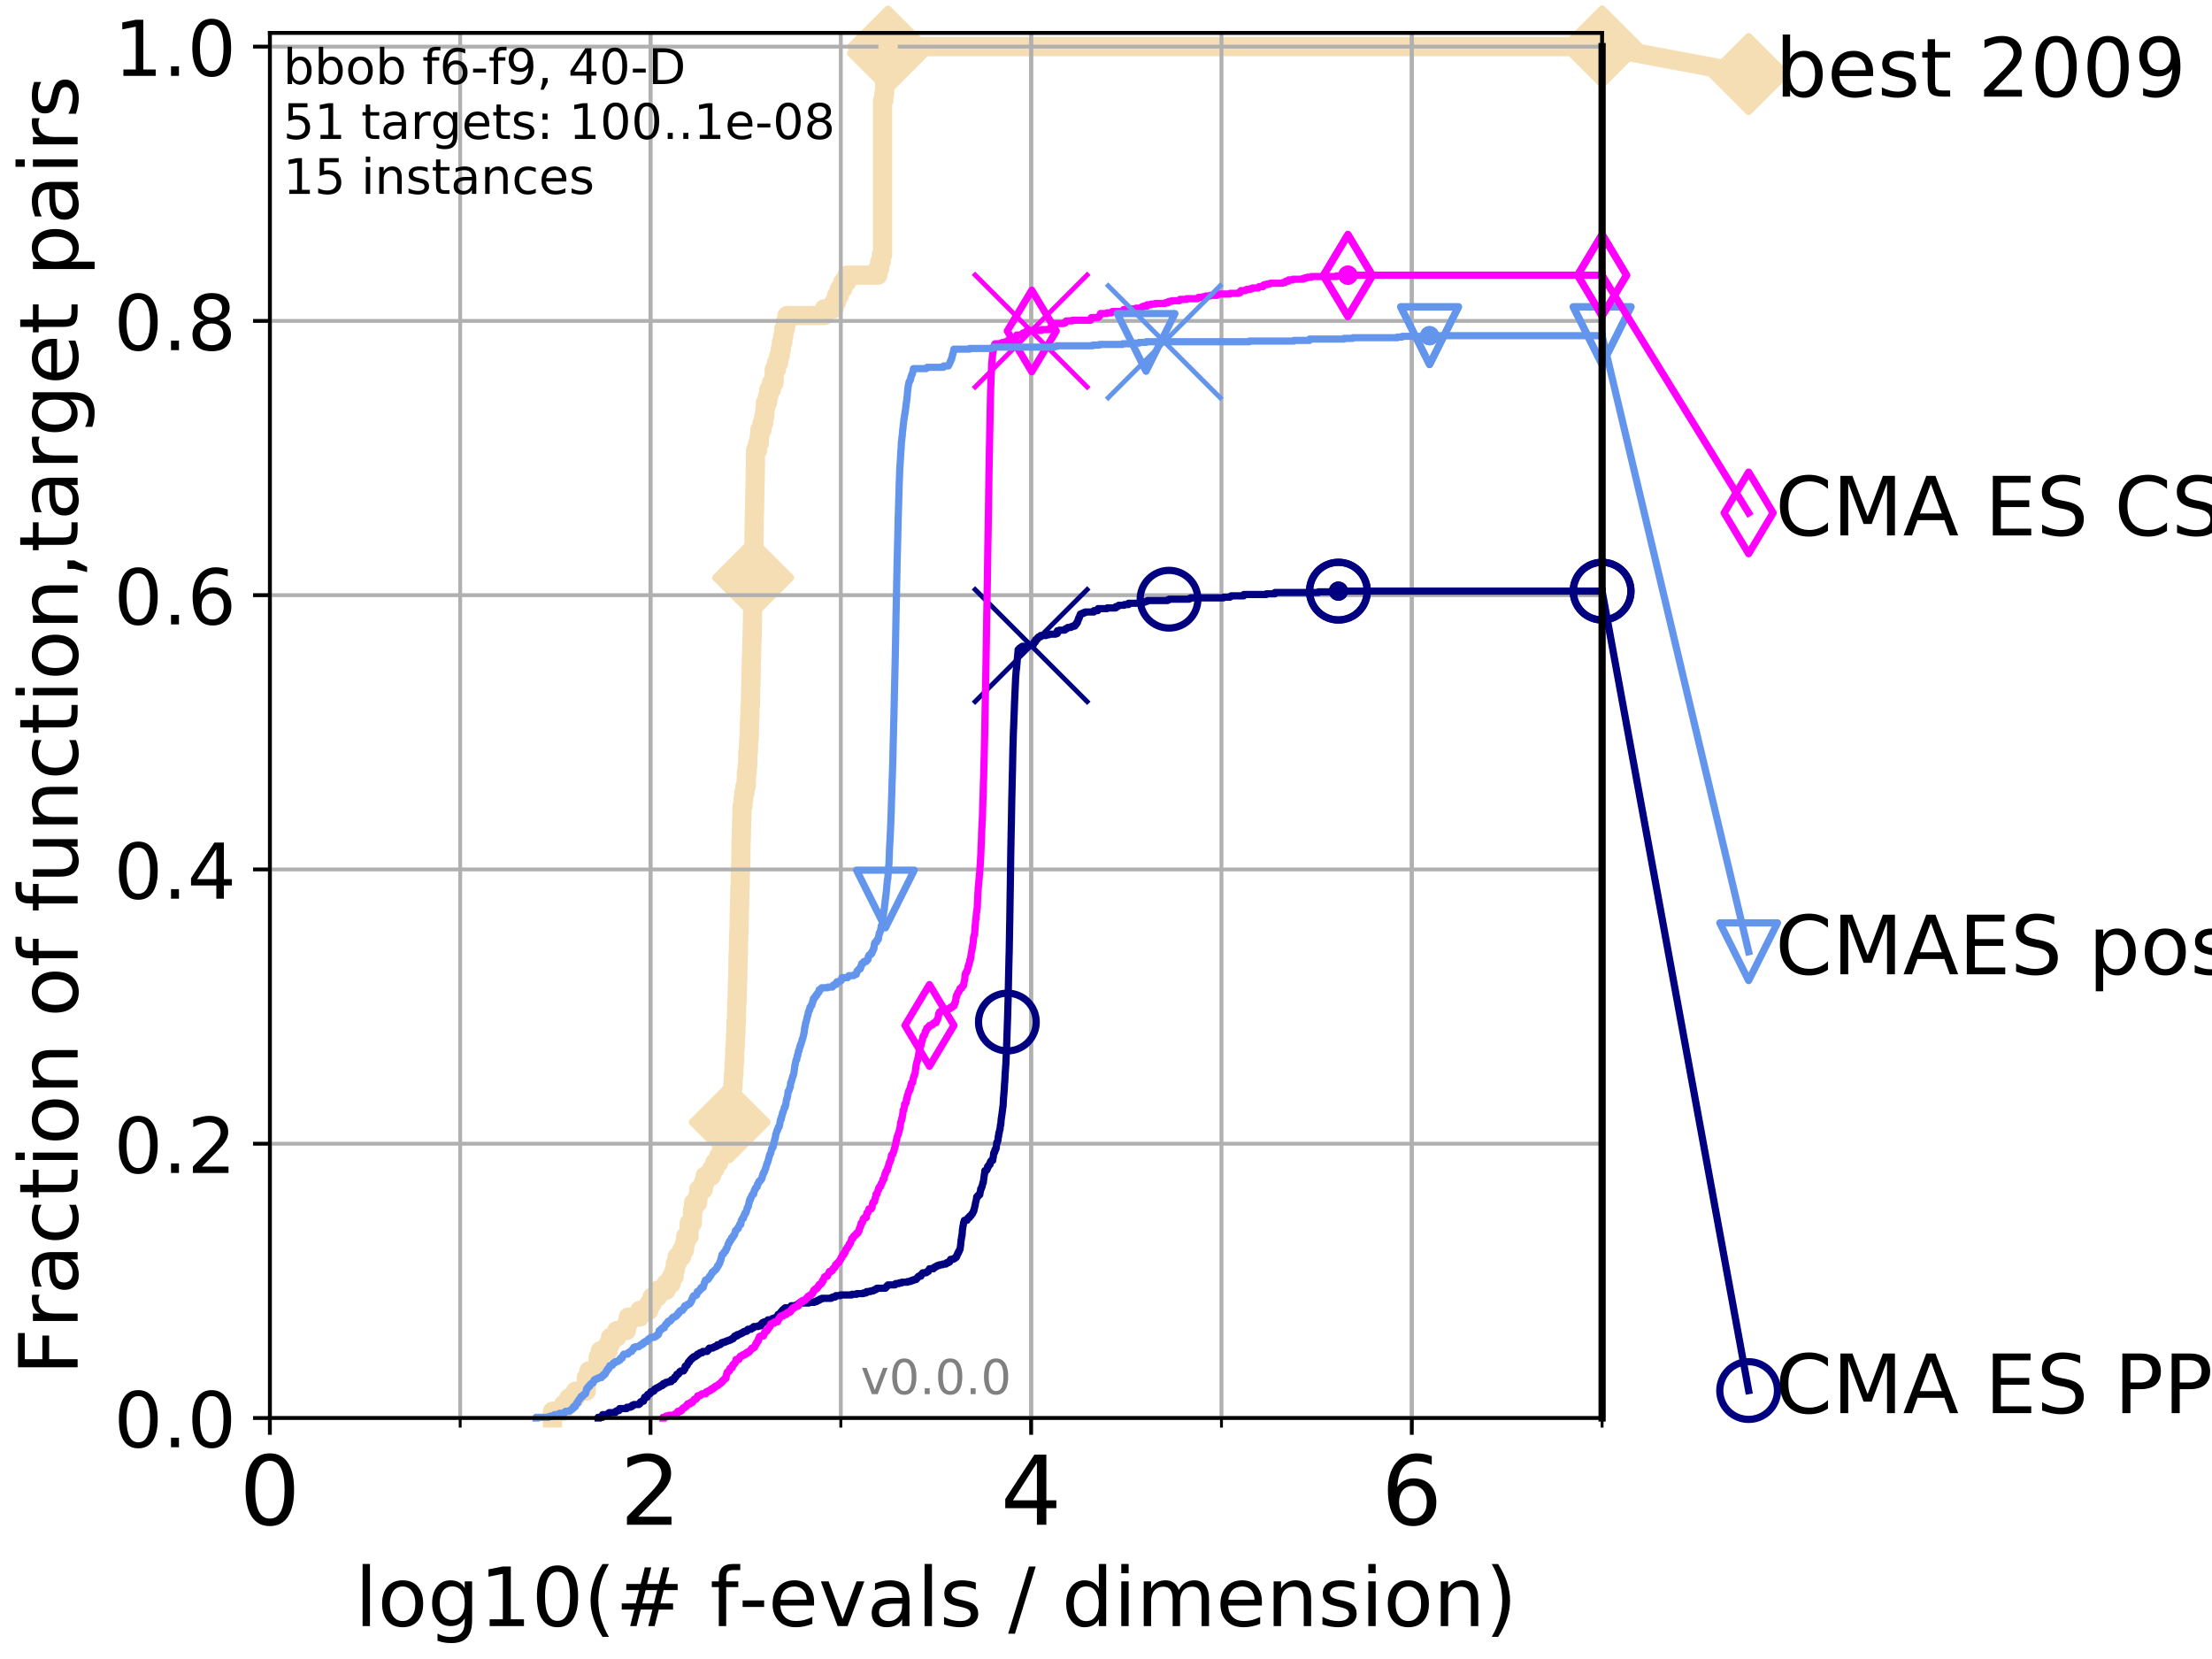 <?xml version="1.0" encoding="utf-8" standalone="no"?>
<!DOCTYPE svg PUBLIC "-//W3C//DTD SVG 1.1//EN"
  "http://www.w3.org/Graphics/SVG/1.1/DTD/svg11.dtd">
<!-- Created with matplotlib (http://matplotlib.org/) -->
<svg height="345pt" version="1.1" viewBox="0 0 460 345" width="460pt" xmlns="http://www.w3.org/2000/svg" xmlns:xlink="http://www.w3.org/1999/xlink">
 <defs>
  <style type="text/css">
*{stroke-linecap:butt;stroke-linejoin:round;}
  </style>
 </defs>
 <g id="figure_1">
  <g id="patch_1">
   <path d="M 0 345.6 
L 460.8 345.6 
L 460.8 0 
L 0 0 
z
" style="fill:#ffffff;"/>
  </g>
  <g id="axes_1">
   <g id="patch_2">
    <path d="M 56.12 294.88 
L 333.168 294.88 
L 333.168 6.845 
L 56.12 6.845 
z
" style="fill:#ffffff;"/>
   </g>
   <g id="line2d_1">
    <path d="M 114.894 294.88 
L 114.894 293.482 
L 117.195 293.482 
L 117.195 292.084 
L 118.302 292.084 
L 118.302 290.686 
L 119.698 290.686 
L 119.698 289.288 
L 121.929 289.288 
L 121.938 286.492 
L 122.444 286.492 
L 122.444 285.094 
L 124.25 285.094 
L 124.25 283.696 
L 124.372 283.696 
L 124.372 282.298 
L 124.844 282.298 
L 124.844 280.9 
L 126.482 280.9 
L 126.482 279.502 
L 126.956 279.502 
L 126.956 278.105 
L 128.232 278.105 
L 128.232 276.707 
L 130.257 276.707 
L 130.257 275.309 
L 130.638 275.309 
L 130.638 273.911 
L 133.016 273.911 
L 133.016 272.513 
L 134.938 272.513 
L 134.938 271.115 
L 135.609 271.115 
L 135.609 269.717 
L 136.758 269.717 
L 136.758 268.319 
L 138.521 268.319 
L 138.521 266.921 
L 139.597 266.921 
L 139.597 265.523 
L 140.191 265.523 
L 140.191 264.125 
L 140.441 264.125 
L 140.441 262.727 
L 140.822 262.727 
L 140.822 261.329 
L 141.764 261.329 
L 141.764 259.931 
L 142.352 259.931 
L 142.352 258.533 
L 142.592 258.533 
L 142.592 257.135 
L 143.301 257.135 
L 143.323 254.339 
L 143.973 254.339 
L 144.042 251.543 
L 144.222 251.543 
L 144.222 250.145 
L 145.091 250.145 
L 145.091 248.747 
L 145.303 248.747 
L 145.303 247.35 
L 146.255 247.35 
L 146.255 245.952 
L 146.638 245.952 
L 146.638 244.554 
L 147.954 244.554 
L 147.954 243.156 
L 148.648 243.156 
L 148.648 241.758 
L 149.496 241.758 
L 149.496 240.36 
L 150.09 240.36 
L 150.09 238.962 
L 150.781 238.962 
L 150.781 237.564 
L 151.392 237.564 
L 151.419 234.768 
L 151.752 234.768 
L 151.752 233.37 
L 151.955 233.37 
L 152.043 230.574 
L 152.117 230.574 
L 152.186 227.778 
L 152.258 227.778 
L 152.258 226.38 
L 152.408 226.38 
L 152.509 223.584 
L 152.605 223.584 
L 152.683 220.788 
L 152.767 220.788 
L 152.8 217.992 
L 152.882 217.992 
L 152.959 215.197 
L 153.019 215.197 
L 153.074 212.401 
L 153.13 212.401 
L 153.23 208.207 
L 153.277 208.207 
L 153.369 204.013 
L 153.409 204.013 
L 153.496 198.421 
L 153.543 198.421 
L 153.625 194.227 
L 153.663 194.227 
L 153.766 188.635 
L 153.798 188.635 
L 153.871 184.442 
L 153.911 184.442 
L 153.989 180.248 
L 154.031 180.248 
L 154.116 174.656 
L 154.153 174.656 
L 154.233 170.462 
L 154.274 170.462 
L 154.314 167.666 
L 154.517 167.666 
L 154.517 166.268 
L 154.675 166.268 
L 154.675 164.87 
L 154.928 164.87 
L 154.928 163.472 
L 155.206 163.472 
L 155.206 160.676 
L 155.378 160.676 
L 155.378 159.278 
L 155.507 159.278 
L 155.512 156.482 
L 155.62 156.482 
L 155.708 153.686 
L 155.792 153.686 
L 155.896 149.493 
L 155.928 149.493 
L 155.988 146.697 
L 156.043 146.697 
L 156.139 142.503 
L 156.154 142.503 
L 156.253 136.911 
L 156.284 136.911 
L 156.376 132.717 
L 156.409 132.717 
L 156.509 127.125 
L 156.52 127.125 
L 156.615 120.136 
L 156.646 120.136 
L 156.752 113.146 
L 156.782 113.146 
L 156.892 106.156 
L 156.92 106.156 
L 157.01 100.564 
L 157.039 100.564 
L 157.13 93.574 
L 157.578 93.574 
L 157.578 92.176 
L 157.89 92.176 
L 157.89 90.778 
L 158.004 90.778 
L 158.004 89.381 
L 158.47 89.381 
L 158.47 87.983 
L 158.81 87.983 
L 158.81 86.585 
L 159.049 86.585 
L 159.049 85.187 
L 159.164 85.187 
L 159.164 83.789 
L 159.607 83.789 
L 159.607 82.391 
L 159.873 82.391 
L 159.873 80.993 
L 160.434 80.993 
L 160.434 79.595 
L 160.975 79.595 
L 161.012 76.799 
L 161.486 76.799 
L 161.486 75.401 
L 161.945 75.401 
L 161.945 74.003 
L 162.259 74.003 
L 162.259 72.605 
L 162.497 72.605 
L 162.497 71.207 
L 162.798 71.207 
L 162.798 69.809 
L 163.008 69.809 
L 163.008 68.411 
L 163.297 68.411 
L 163.297 67.013 
L 163.663 67.013 
L 163.663 65.615 
L 171.435 65.615 
L 171.435 64.217 
L 173.446 64.217 
L 173.446 62.819 
L 173.975 62.819 
L 173.975 61.421 
L 174.566 61.421 
L 174.566 60.023 
L 175.295 60.023 
L 175.295 58.626 
L 176.114 58.626 
L 176.114 57.228 
L 182.568 57.228 
L 182.568 55.83 
L 182.941 55.83 
L 182.941 54.432 
L 183.271 54.432 
L 183.271 53.034 
L 183.539 53.034 
L 183.539 20.881 
L 183.796 20.881 
L 183.796 19.483 
L 183.945 19.483 
L 184.012 16.687 
L 184.271 16.687 
L 184.271 15.289 
L 184.412 15.289 
L 184.511 12.493 
L 184.647 12.493 
L 184.669 9.697 
L 333.168 9.697 
L 333.168 9.697 
" style="fill:none;stroke:#f5deb3;stroke-linecap:square;stroke-width:4;"/>
   </g>
   <g id="line2d_2">
    <defs>
     <path d="M -0 7.778 
L 7.778 0 
L 0 -7.778 
L -7.778 -0 
z
" id="mb5ee8a04fa" style="stroke:#f5deb3;stroke-linejoin:miter;stroke-width:1.5;"/>
    </defs>
    <g>
     <use style="fill:#f5deb3;stroke:#f5deb3;stroke-linejoin:miter;stroke-width:1.5;" x="151.752" xlink:href="#mb5ee8a04fa" y="233.37"/>
     <use style="fill:#f5deb3;stroke:#f5deb3;stroke-linejoin:miter;stroke-width:1.5;" x="156.615" xlink:href="#mb5ee8a04fa" y="120.136"/>
     <use style="fill:#f5deb3;stroke:#f5deb3;stroke-linejoin:miter;stroke-width:1.5;" x="184.669" xlink:href="#mb5ee8a04fa" y="11.095"/>
     <use style="fill:#f5deb3;stroke:#f5deb3;stroke-linejoin:miter;stroke-width:1.5;" x="184.669" xlink:href="#mb5ee8a04fa" y="9.697"/>
     <use style="fill:#f5deb3;stroke:#f5deb3;stroke-linejoin:miter;stroke-width:1.5;" x="333.168" xlink:href="#mb5ee8a04fa" y="9.697"/>
    </g>
   </g>
   <g id="line2d_3">
    <path style="fill:none;stroke:#f5deb3;stroke-linecap:square;stroke-width:4;"/>
    <g/>
   </g>
   <g id="line2d_4">
    <path d="M 333.168 9.697 
L 363.643 15.401 
" style="fill:none;stroke:#f5deb3;stroke-linecap:square;stroke-width:4;"/>
    <g>
     <use style="fill:#f5deb3;stroke:#f5deb3;stroke-linejoin:miter;stroke-width:1.5;" x="333.168" xlink:href="#mb5ee8a04fa" y="9.697"/>
     <use style="fill:#f5deb3;stroke:#f5deb3;stroke-linejoin:miter;stroke-width:1.5;" x="363.643" xlink:href="#mb5ee8a04fa" y="15.401"/>
    </g>
   </g>
   <g id="matplotlib.axis_1">
    <g id="xtick_1">
     <g id="line2d_5">
      <path clip-path="url(#pe7d7795d50)" d="M 56.12 294.88 
L 56.12 6.845 
" style="fill:none;stroke:#b0b0b0;stroke-linecap:square;stroke-width:0.8;"/>
     </g>
     <g id="line2d_6">
      <defs>
       <path d="M 0 0 
L 0 3.5 
" id="m4f94ef768f" style="stroke:#000000;stroke-width:0.8;"/>
      </defs>
      <g>
       <use style="stroke:#000000;stroke-width:0.8;" x="56.12" xlink:href="#m4f94ef768f" y="294.88"/>
      </g>
     </g>
     <g id="text_1">
      <!-- 0 -->
      <defs>
       <path d="M 31.781 66.406 
Q 24.172 66.406 20.328 58.906 
Q 16.5 51.422 16.5 36.375 
Q 16.5 21.391 20.328 13.891 
Q 24.172 6.391 31.781 6.391 
Q 39.453 6.391 43.281 13.891 
Q 47.125 21.391 47.125 36.375 
Q 47.125 51.422 43.281 58.906 
Q 39.453 66.406 31.781 66.406 
z
M 31.781 74.219 
Q 44.047 74.219 50.516 64.516 
Q 56.984 54.828 56.984 36.375 
Q 56.984 17.969 50.516 8.266 
Q 44.047 -1.422 31.781 -1.422 
Q 19.531 -1.422 13.062 8.266 
Q 6.594 17.969 6.594 36.375 
Q 6.594 54.828 13.062 64.516 
Q 19.531 74.219 31.781 74.219 
z
" id="DejaVuSans-30"/>
      </defs>
      <g transform="translate(49.758 317.077)scale(0.2 -0.2)">
       <use xlink:href="#DejaVuSans-30"/>
      </g>
     </g>
    </g>
    <g id="xtick_2">
     <g id="line2d_7">
      <path clip-path="url(#pe7d7795d50)" d="M 135.277 294.88 
L 135.277 6.845 
" style="fill:none;stroke:#b0b0b0;stroke-linecap:square;stroke-width:0.8;"/>
     </g>
     <g id="line2d_8">
      <g>
       <use style="stroke:#000000;stroke-width:0.8;" x="135.277" xlink:href="#m4f94ef768f" y="294.88"/>
      </g>
     </g>
     <g id="text_2">
      <!-- 2 -->
      <defs>
       <path d="M 19.188 8.297 
L 53.609 8.297 
L 53.609 0 
L 7.328 0 
L 7.328 8.297 
Q 12.938 14.109 22.625 23.891 
Q 32.328 33.688 34.812 36.531 
Q 39.547 41.844 41.422 45.531 
Q 43.312 49.219 43.312 52.781 
Q 43.312 58.594 39.234 62.25 
Q 35.156 65.922 28.609 65.922 
Q 23.969 65.922 18.812 64.312 
Q 13.672 62.703 7.812 59.422 
L 7.812 69.391 
Q 13.766 71.781 18.938 73 
Q 24.125 74.219 28.422 74.219 
Q 39.75 74.219 46.484 68.547 
Q 53.219 62.891 53.219 53.422 
Q 53.219 48.922 51.531 44.891 
Q 49.859 40.875 45.406 35.406 
Q 44.188 33.984 37.641 27.219 
Q 31.109 20.453 19.188 8.297 
z
" id="DejaVuSans-32"/>
      </defs>
      <g transform="translate(128.914 317.077)scale(0.2 -0.2)">
       <use xlink:href="#DejaVuSans-32"/>
      </g>
     </g>
    </g>
    <g id="xtick_3">
     <g id="line2d_9">
      <path clip-path="url(#pe7d7795d50)" d="M 214.433 294.88 
L 214.433 6.845 
" style="fill:none;stroke:#b0b0b0;stroke-linecap:square;stroke-width:0.8;"/>
     </g>
     <g id="line2d_10">
      <g>
       <use style="stroke:#000000;stroke-width:0.8;" x="214.433" xlink:href="#m4f94ef768f" y="294.88"/>
      </g>
     </g>
     <g id="text_3">
      <!-- 4 -->
      <defs>
       <path d="M 37.797 64.312 
L 12.891 25.391 
L 37.797 25.391 
z
M 35.203 72.906 
L 47.609 72.906 
L 47.609 25.391 
L 58.016 25.391 
L 58.016 17.188 
L 47.609 17.188 
L 47.609 0 
L 37.797 0 
L 37.797 17.188 
L 4.891 17.188 
L 4.891 26.703 
z
" id="DejaVuSans-34"/>
      </defs>
      <g transform="translate(208.071 317.077)scale(0.2 -0.2)">
       <use xlink:href="#DejaVuSans-34"/>
      </g>
     </g>
    </g>
    <g id="xtick_4">
     <g id="line2d_11">
      <path clip-path="url(#pe7d7795d50)" d="M 293.59 294.88 
L 293.59 6.845 
" style="fill:none;stroke:#b0b0b0;stroke-linecap:square;stroke-width:0.8;"/>
     </g>
     <g id="line2d_12">
      <g>
       <use style="stroke:#000000;stroke-width:0.8;" x="293.59" xlink:href="#m4f94ef768f" y="294.88"/>
      </g>
     </g>
     <g id="text_4">
      <!-- 6 -->
      <defs>
       <path d="M 33.016 40.375 
Q 26.375 40.375 22.484 35.828 
Q 18.609 31.297 18.609 23.391 
Q 18.609 15.531 22.484 10.953 
Q 26.375 6.391 33.016 6.391 
Q 39.656 6.391 43.531 10.953 
Q 47.406 15.531 47.406 23.391 
Q 47.406 31.297 43.531 35.828 
Q 39.656 40.375 33.016 40.375 
z
M 52.594 71.297 
L 52.594 62.312 
Q 48.875 64.062 45.094 64.984 
Q 41.312 65.922 37.594 65.922 
Q 27.828 65.922 22.672 59.328 
Q 17.531 52.734 16.797 39.406 
Q 19.672 43.656 24.016 45.922 
Q 28.375 48.188 33.594 48.188 
Q 44.578 48.188 50.953 41.516 
Q 57.328 34.859 57.328 23.391 
Q 57.328 12.156 50.688 5.359 
Q 44.047 -1.422 33.016 -1.422 
Q 20.359 -1.422 13.672 8.266 
Q 6.984 17.969 6.984 36.375 
Q 6.984 53.656 15.188 63.938 
Q 23.391 74.219 37.203 74.219 
Q 40.922 74.219 44.703 73.484 
Q 48.484 72.75 52.594 71.297 
z
" id="DejaVuSans-36"/>
      </defs>
      <g transform="translate(287.227 317.077)scale(0.2 -0.2)">
       <use xlink:href="#DejaVuSans-36"/>
      </g>
     </g>
    </g>
    <g id="xtick_5">
     <g id="line2d_13">
      <path clip-path="url(#pe7d7795d50)" d="M 56.12 294.88 
L 56.12 6.845 
" style="fill:none;stroke:#b0b0b0;stroke-linecap:square;stroke-width:0.8;"/>
     </g>
     <g id="line2d_14">
      <defs>
       <path d="M 0 0 
L 0 2 
" id="mf7ade9b6d6" style="stroke:#000000;stroke-width:0.6;"/>
      </defs>
      <g>
       <use style="stroke:#000000;stroke-width:0.6;" x="56.12" xlink:href="#mf7ade9b6d6" y="294.88"/>
      </g>
     </g>
    </g>
    <g id="xtick_6">
     <g id="line2d_15">
      <path clip-path="url(#pe7d7795d50)" d="M 95.698 294.88 
L 95.698 6.845 
" style="fill:none;stroke:#b0b0b0;stroke-linecap:square;stroke-width:0.8;"/>
     </g>
     <g id="line2d_16">
      <g>
       <use style="stroke:#000000;stroke-width:0.6;" x="95.698" xlink:href="#mf7ade9b6d6" y="294.88"/>
      </g>
     </g>
    </g>
    <g id="xtick_7">
     <g id="line2d_17">
      <path clip-path="url(#pe7d7795d50)" d="M 135.277 294.88 
L 135.277 6.845 
" style="fill:none;stroke:#b0b0b0;stroke-linecap:square;stroke-width:0.8;"/>
     </g>
     <g id="line2d_18">
      <g>
       <use style="stroke:#000000;stroke-width:0.6;" x="135.277" xlink:href="#mf7ade9b6d6" y="294.88"/>
      </g>
     </g>
    </g>
    <g id="xtick_8">
     <g id="line2d_19">
      <path clip-path="url(#pe7d7795d50)" d="M 174.855 294.88 
L 174.855 6.845 
" style="fill:none;stroke:#b0b0b0;stroke-linecap:square;stroke-width:0.8;"/>
     </g>
     <g id="line2d_20">
      <g>
       <use style="stroke:#000000;stroke-width:0.6;" x="174.855" xlink:href="#mf7ade9b6d6" y="294.88"/>
      </g>
     </g>
    </g>
    <g id="xtick_9">
     <g id="line2d_21">
      <path clip-path="url(#pe7d7795d50)" d="M 214.433 294.88 
L 214.433 6.845 
" style="fill:none;stroke:#b0b0b0;stroke-linecap:square;stroke-width:0.8;"/>
     </g>
     <g id="line2d_22">
      <g>
       <use style="stroke:#000000;stroke-width:0.6;" x="214.433" xlink:href="#mf7ade9b6d6" y="294.88"/>
      </g>
     </g>
    </g>
    <g id="xtick_10">
     <g id="line2d_23">
      <path clip-path="url(#pe7d7795d50)" d="M 254.011 294.88 
L 254.011 6.845 
" style="fill:none;stroke:#b0b0b0;stroke-linecap:square;stroke-width:0.8;"/>
     </g>
     <g id="line2d_24">
      <g>
       <use style="stroke:#000000;stroke-width:0.6;" x="254.011" xlink:href="#mf7ade9b6d6" y="294.88"/>
      </g>
     </g>
    </g>
    <g id="xtick_11">
     <g id="line2d_25">
      <path clip-path="url(#pe7d7795d50)" d="M 293.59 294.88 
L 293.59 6.845 
" style="fill:none;stroke:#b0b0b0;stroke-linecap:square;stroke-width:0.8;"/>
     </g>
     <g id="line2d_26">
      <g>
       <use style="stroke:#000000;stroke-width:0.6;" x="293.59" xlink:href="#mf7ade9b6d6" y="294.88"/>
      </g>
     </g>
    </g>
    <g id="xtick_12">
     <g id="line2d_27">
      <path clip-path="url(#pe7d7795d50)" d="M 333.168 294.88 
L 333.168 6.845 
" style="fill:none;stroke:#b0b0b0;stroke-linecap:square;stroke-width:0.8;"/>
     </g>
     <g id="line2d_28">
      <g>
       <use style="stroke:#000000;stroke-width:0.6;" x="333.168" xlink:href="#mf7ade9b6d6" y="294.88"/>
      </g>
     </g>
    </g>
    <g id="text_5">
     <!-- log10(# f-evals / dimension) -->
     <defs>
      <path d="M 9.422 75.984 
L 18.406 75.984 
L 18.406 0 
L 9.422 0 
z
" id="DejaVuSans-6c"/>
      <path d="M 30.609 48.391 
Q 23.391 48.391 19.188 42.75 
Q 14.984 37.109 14.984 27.297 
Q 14.984 17.484 19.156 11.844 
Q 23.344 6.203 30.609 6.203 
Q 37.797 6.203 41.984 11.859 
Q 46.188 17.531 46.188 27.297 
Q 46.188 37.016 41.984 42.703 
Q 37.797 48.391 30.609 48.391 
z
M 30.609 56 
Q 42.328 56 49.016 48.375 
Q 55.719 40.766 55.719 27.297 
Q 55.719 13.875 49.016 6.219 
Q 42.328 -1.422 30.609 -1.422 
Q 18.844 -1.422 12.172 6.219 
Q 5.516 13.875 5.516 27.297 
Q 5.516 40.766 12.172 48.375 
Q 18.844 56 30.609 56 
z
" id="DejaVuSans-6f"/>
      <path d="M 45.406 27.984 
Q 45.406 37.75 41.375 43.109 
Q 37.359 48.484 30.078 48.484 
Q 22.859 48.484 18.828 43.109 
Q 14.797 37.75 14.797 27.984 
Q 14.797 18.266 18.828 12.891 
Q 22.859 7.516 30.078 7.516 
Q 37.359 7.516 41.375 12.891 
Q 45.406 18.266 45.406 27.984 
z
M 54.391 6.781 
Q 54.391 -7.172 48.188 -13.984 
Q 42 -20.797 29.203 -20.797 
Q 24.469 -20.797 20.266 -20.094 
Q 16.062 -19.391 12.109 -17.922 
L 12.109 -9.188 
Q 16.062 -11.328 19.922 -12.344 
Q 23.781 -13.375 27.781 -13.375 
Q 36.625 -13.375 41.016 -8.766 
Q 45.406 -4.156 45.406 5.172 
L 45.406 9.625 
Q 42.625 4.781 38.281 2.391 
Q 33.938 0 27.875 0 
Q 17.828 0 11.672 7.656 
Q 5.516 15.328 5.516 27.984 
Q 5.516 40.672 11.672 48.328 
Q 17.828 56 27.875 56 
Q 33.938 56 38.281 53.609 
Q 42.625 51.219 45.406 46.391 
L 45.406 54.688 
L 54.391 54.688 
z
" id="DejaVuSans-67"/>
      <path d="M 12.406 8.297 
L 28.516 8.297 
L 28.516 63.922 
L 10.984 60.406 
L 10.984 69.391 
L 28.422 72.906 
L 38.281 72.906 
L 38.281 8.297 
L 54.391 8.297 
L 54.391 0 
L 12.406 0 
z
" id="DejaVuSans-31"/>
      <path d="M 31 75.875 
Q 24.469 64.656 21.281 53.656 
Q 18.109 42.672 18.109 31.391 
Q 18.109 20.125 21.312 9.062 
Q 24.516 -2 31 -13.188 
L 23.188 -13.188 
Q 15.875 -1.703 12.234 9.375 
Q 8.594 20.453 8.594 31.391 
Q 8.594 42.281 12.203 53.312 
Q 15.828 64.359 23.188 75.875 
z
" id="DejaVuSans-28"/>
      <path d="M 51.125 44 
L 36.922 44 
L 32.812 27.688 
L 47.125 27.688 
z
M 43.797 71.781 
L 38.719 51.516 
L 52.984 51.516 
L 58.109 71.781 
L 65.922 71.781 
L 60.891 51.516 
L 76.125 51.516 
L 76.125 44 
L 58.984 44 
L 54.984 27.688 
L 70.516 27.688 
L 70.516 20.219 
L 53.078 20.219 
L 48 0 
L 40.188 0 
L 45.219 20.219 
L 30.906 20.219 
L 25.875 0 
L 18.016 0 
L 23.094 20.219 
L 7.719 20.219 
L 7.719 27.688 
L 24.906 27.688 
L 29 44 
L 13.281 44 
L 13.281 51.516 
L 30.906 51.516 
L 35.891 71.781 
z
" id="DejaVuSans-23"/>
      <path id="DejaVuSans-20"/>
      <path d="M 37.109 75.984 
L 37.109 68.5 
L 28.516 68.5 
Q 23.688 68.5 21.797 66.547 
Q 19.922 64.594 19.922 59.516 
L 19.922 54.688 
L 34.719 54.688 
L 34.719 47.703 
L 19.922 47.703 
L 19.922 0 
L 10.891 0 
L 10.891 47.703 
L 2.297 47.703 
L 2.297 54.688 
L 10.891 54.688 
L 10.891 58.5 
Q 10.891 67.625 15.141 71.797 
Q 19.391 75.984 28.609 75.984 
z
" id="DejaVuSans-66"/>
      <path d="M 4.891 31.391 
L 31.203 31.391 
L 31.203 23.391 
L 4.891 23.391 
z
" id="DejaVuSans-2d"/>
      <path d="M 56.203 29.594 
L 56.203 25.203 
L 14.891 25.203 
Q 15.484 15.922 20.484 11.062 
Q 25.484 6.203 34.422 6.203 
Q 39.594 6.203 44.453 7.469 
Q 49.312 8.734 54.109 11.281 
L 54.109 2.781 
Q 49.266 0.734 44.188 -0.344 
Q 39.109 -1.422 33.891 -1.422 
Q 20.797 -1.422 13.156 6.188 
Q 5.516 13.812 5.516 26.812 
Q 5.516 40.234 12.766 48.109 
Q 20.016 56 32.328 56 
Q 43.359 56 49.781 48.891 
Q 56.203 41.797 56.203 29.594 
z
M 47.219 32.234 
Q 47.125 39.594 43.094 43.984 
Q 39.062 48.391 32.422 48.391 
Q 24.906 48.391 20.391 44.141 
Q 15.875 39.891 15.188 32.172 
z
" id="DejaVuSans-65"/>
      <path d="M 2.984 54.688 
L 12.5 54.688 
L 29.594 8.797 
L 46.688 54.688 
L 56.203 54.688 
L 35.688 0 
L 23.484 0 
z
" id="DejaVuSans-76"/>
      <path d="M 34.281 27.484 
Q 23.391 27.484 19.188 25 
Q 14.984 22.516 14.984 16.5 
Q 14.984 11.719 18.141 8.906 
Q 21.297 6.109 26.703 6.109 
Q 34.188 6.109 38.703 11.406 
Q 43.219 16.703 43.219 25.484 
L 43.219 27.484 
z
M 52.203 31.203 
L 52.203 0 
L 43.219 0 
L 43.219 8.297 
Q 40.141 3.328 35.547 0.953 
Q 30.953 -1.422 24.312 -1.422 
Q 15.922 -1.422 10.953 3.297 
Q 6 8.016 6 15.922 
Q 6 25.141 12.172 29.828 
Q 18.359 34.516 30.609 34.516 
L 43.219 34.516 
L 43.219 35.406 
Q 43.219 41.609 39.141 45 
Q 35.062 48.391 27.688 48.391 
Q 23 48.391 18.547 47.266 
Q 14.109 46.141 10.016 43.891 
L 10.016 52.203 
Q 14.938 54.109 19.578 55.047 
Q 24.219 56 28.609 56 
Q 40.484 56 46.344 49.844 
Q 52.203 43.703 52.203 31.203 
z
" id="DejaVuSans-61"/>
      <path d="M 44.281 53.078 
L 44.281 44.578 
Q 40.484 46.531 36.375 47.5 
Q 32.281 48.484 27.875 48.484 
Q 21.188 48.484 17.844 46.438 
Q 14.5 44.391 14.5 40.281 
Q 14.5 37.156 16.891 35.375 
Q 19.281 33.594 26.516 31.984 
L 29.594 31.297 
Q 39.156 29.25 43.188 25.516 
Q 47.219 21.781 47.219 15.094 
Q 47.219 7.469 41.188 3.016 
Q 35.156 -1.422 24.609 -1.422 
Q 20.219 -1.422 15.453 -0.562 
Q 10.688 0.297 5.422 2 
L 5.422 11.281 
Q 10.406 8.688 15.234 7.391 
Q 20.062 6.109 24.812 6.109 
Q 31.156 6.109 34.562 8.281 
Q 37.984 10.453 37.984 14.406 
Q 37.984 18.062 35.516 20.016 
Q 33.062 21.969 24.703 23.781 
L 21.578 24.516 
Q 13.234 26.266 9.516 29.906 
Q 5.812 33.547 5.812 39.891 
Q 5.812 47.609 11.281 51.797 
Q 16.75 56 26.812 56 
Q 31.781 56 36.172 55.266 
Q 40.578 54.547 44.281 53.078 
z
" id="DejaVuSans-73"/>
      <path d="M 25.391 72.906 
L 33.688 72.906 
L 8.297 -9.281 
L 0 -9.281 
z
" id="DejaVuSans-2f"/>
      <path d="M 45.406 46.391 
L 45.406 75.984 
L 54.391 75.984 
L 54.391 0 
L 45.406 0 
L 45.406 8.203 
Q 42.578 3.328 38.25 0.953 
Q 33.938 -1.422 27.875 -1.422 
Q 17.969 -1.422 11.734 6.484 
Q 5.516 14.406 5.516 27.297 
Q 5.516 40.188 11.734 48.094 
Q 17.969 56 27.875 56 
Q 33.938 56 38.25 53.625 
Q 42.578 51.266 45.406 46.391 
z
M 14.797 27.297 
Q 14.797 17.391 18.875 11.75 
Q 22.953 6.109 30.078 6.109 
Q 37.203 6.109 41.297 11.75 
Q 45.406 17.391 45.406 27.297 
Q 45.406 37.203 41.297 42.844 
Q 37.203 48.484 30.078 48.484 
Q 22.953 48.484 18.875 42.844 
Q 14.797 37.203 14.797 27.297 
z
" id="DejaVuSans-64"/>
      <path d="M 9.422 54.688 
L 18.406 54.688 
L 18.406 0 
L 9.422 0 
z
M 9.422 75.984 
L 18.406 75.984 
L 18.406 64.594 
L 9.422 64.594 
z
" id="DejaVuSans-69"/>
      <path d="M 52 44.188 
Q 55.375 50.25 60.062 53.125 
Q 64.75 56 71.094 56 
Q 79.641 56 84.281 50.016 
Q 88.922 44.047 88.922 33.016 
L 88.922 0 
L 79.891 0 
L 79.891 32.719 
Q 79.891 40.578 77.094 44.375 
Q 74.312 48.188 68.609 48.188 
Q 61.625 48.188 57.562 43.547 
Q 53.516 38.922 53.516 30.906 
L 53.516 0 
L 44.484 0 
L 44.484 32.719 
Q 44.484 40.625 41.703 44.406 
Q 38.922 48.188 33.109 48.188 
Q 26.219 48.188 22.156 43.531 
Q 18.109 38.875 18.109 30.906 
L 18.109 0 
L 9.078 0 
L 9.078 54.688 
L 18.109 54.688 
L 18.109 46.188 
Q 21.188 51.219 25.484 53.609 
Q 29.781 56 35.688 56 
Q 41.656 56 45.828 52.969 
Q 50 49.953 52 44.188 
z
" id="DejaVuSans-6d"/>
      <path d="M 54.891 33.016 
L 54.891 0 
L 45.906 0 
L 45.906 32.719 
Q 45.906 40.484 42.875 44.328 
Q 39.844 48.188 33.797 48.188 
Q 26.516 48.188 22.312 43.547 
Q 18.109 38.922 18.109 30.906 
L 18.109 0 
L 9.078 0 
L 9.078 54.688 
L 18.109 54.688 
L 18.109 46.188 
Q 21.344 51.125 25.703 53.562 
Q 30.078 56 35.797 56 
Q 45.219 56 50.047 50.172 
Q 54.891 44.344 54.891 33.016 
z
" id="DejaVuSans-6e"/>
      <path d="M 8.016 75.875 
L 15.828 75.875 
Q 23.141 64.359 26.781 53.312 
Q 30.422 42.281 30.422 31.391 
Q 30.422 20.453 26.781 9.375 
Q 23.141 -1.703 15.828 -13.188 
L 8.016 -13.188 
Q 14.5 -2 17.703 9.062 
Q 20.906 20.125 20.906 31.391 
Q 20.906 42.672 17.703 53.656 
Q 14.5 64.656 8.016 75.875 
z
" id="DejaVuSans-29"/>
     </defs>
     <g transform="translate(73.803 338.154)scale(0.17 -0.17)">
      <use xlink:href="#DejaVuSans-6c"/>
      <use x="27.783" xlink:href="#DejaVuSans-6f"/>
      <use x="88.965" xlink:href="#DejaVuSans-67"/>
      <use x="152.441" xlink:href="#DejaVuSans-31"/>
      <use x="216.064" xlink:href="#DejaVuSans-30"/>
      <use x="279.688" xlink:href="#DejaVuSans-28"/>
      <use x="318.701" xlink:href="#DejaVuSans-23"/>
      <use x="402.49" xlink:href="#DejaVuSans-20"/>
      <use x="434.277" xlink:href="#DejaVuSans-66"/>
      <use x="469.404" xlink:href="#DejaVuSans-2d"/>
      <use x="505.488" xlink:href="#DejaVuSans-65"/>
      <use x="567.012" xlink:href="#DejaVuSans-76"/>
      <use x="626.191" xlink:href="#DejaVuSans-61"/>
      <use x="687.471" xlink:href="#DejaVuSans-6c"/>
      <use x="715.254" xlink:href="#DejaVuSans-73"/>
      <use x="767.354" xlink:href="#DejaVuSans-20"/>
      <use x="799.141" xlink:href="#DejaVuSans-2f"/>
      <use x="832.832" xlink:href="#DejaVuSans-20"/>
      <use x="864.619" xlink:href="#DejaVuSans-64"/>
      <use x="928.096" xlink:href="#DejaVuSans-69"/>
      <use x="955.879" xlink:href="#DejaVuSans-6d"/>
      <use x="1053.291" xlink:href="#DejaVuSans-65"/>
      <use x="1114.814" xlink:href="#DejaVuSans-6e"/>
      <use x="1178.193" xlink:href="#DejaVuSans-73"/>
      <use x="1230.293" xlink:href="#DejaVuSans-69"/>
      <use x="1258.076" xlink:href="#DejaVuSans-6f"/>
      <use x="1319.258" xlink:href="#DejaVuSans-6e"/>
      <use x="1382.637" xlink:href="#DejaVuSans-29"/>
     </g>
    </g>
   </g>
   <g id="matplotlib.axis_2">
    <g id="ytick_1">
     <g id="line2d_29">
      <path clip-path="url(#pe7d7795d50)" d="M 56.12 294.88 
L 333.168 294.88 
" style="fill:none;stroke:#b0b0b0;stroke-linecap:square;stroke-width:0.8;"/>
     </g>
     <g id="line2d_30">
      <defs>
       <path d="M 0 0 
L -3.5 0 
" id="mc0eee60aad" style="stroke:#000000;stroke-width:0.8;"/>
      </defs>
      <g>
       <use style="stroke:#000000;stroke-width:0.8;" x="56.12" xlink:href="#mc0eee60aad" y="294.88"/>
      </g>
     </g>
     <g id="text_6">
      <!-- 0.0 -->
      <defs>
       <path d="M 10.688 12.406 
L 21 12.406 
L 21 0 
L 10.688 0 
z
" id="DejaVuSans-2e"/>
      </defs>
      <g transform="translate(23.675 300.959)scale(0.16 -0.16)">
       <use xlink:href="#DejaVuSans-30"/>
       <use x="63.623" xlink:href="#DejaVuSans-2e"/>
       <use x="95.41" xlink:href="#DejaVuSans-30"/>
      </g>
     </g>
    </g>
    <g id="ytick_2">
     <g id="line2d_31">
      <path clip-path="url(#pe7d7795d50)" d="M 56.12 237.843 
L 333.168 237.843 
" style="fill:none;stroke:#b0b0b0;stroke-linecap:square;stroke-width:0.8;"/>
     </g>
     <g id="line2d_32">
      <g>
       <use style="stroke:#000000;stroke-width:0.8;" x="56.12" xlink:href="#mc0eee60aad" y="237.843"/>
      </g>
     </g>
     <g id="text_7">
      <!-- 0.2 -->
      <g transform="translate(23.675 243.922)scale(0.16 -0.16)">
       <use xlink:href="#DejaVuSans-30"/>
       <use x="63.623" xlink:href="#DejaVuSans-2e"/>
       <use x="95.41" xlink:href="#DejaVuSans-32"/>
      </g>
     </g>
    </g>
    <g id="ytick_3">
     <g id="line2d_33">
      <path clip-path="url(#pe7d7795d50)" d="M 56.12 180.807 
L 333.168 180.807 
" style="fill:none;stroke:#b0b0b0;stroke-linecap:square;stroke-width:0.8;"/>
     </g>
     <g id="line2d_34">
      <g>
       <use style="stroke:#000000;stroke-width:0.8;" x="56.12" xlink:href="#mc0eee60aad" y="180.807"/>
      </g>
     </g>
     <g id="text_8">
      <!-- 0.4 -->
      <g transform="translate(23.675 186.886)scale(0.16 -0.16)">
       <use xlink:href="#DejaVuSans-30"/>
       <use x="63.623" xlink:href="#DejaVuSans-2e"/>
       <use x="95.41" xlink:href="#DejaVuSans-34"/>
      </g>
     </g>
    </g>
    <g id="ytick_4">
     <g id="line2d_35">
      <path clip-path="url(#pe7d7795d50)" d="M 56.12 123.77 
L 333.168 123.77 
" style="fill:none;stroke:#b0b0b0;stroke-linecap:square;stroke-width:0.8;"/>
     </g>
     <g id="line2d_36">
      <g>
       <use style="stroke:#000000;stroke-width:0.8;" x="56.12" xlink:href="#mc0eee60aad" y="123.77"/>
      </g>
     </g>
     <g id="text_9">
      <!-- 0.6 -->
      <g transform="translate(23.675 129.849)scale(0.16 -0.16)">
       <use xlink:href="#DejaVuSans-30"/>
       <use x="63.623" xlink:href="#DejaVuSans-2e"/>
       <use x="95.41" xlink:href="#DejaVuSans-36"/>
      </g>
     </g>
    </g>
    <g id="ytick_5">
     <g id="line2d_37">
      <path clip-path="url(#pe7d7795d50)" d="M 56.12 66.734 
L 333.168 66.734 
" style="fill:none;stroke:#b0b0b0;stroke-linecap:square;stroke-width:0.8;"/>
     </g>
     <g id="line2d_38">
      <g>
       <use style="stroke:#000000;stroke-width:0.8;" x="56.12" xlink:href="#mc0eee60aad" y="66.734"/>
      </g>
     </g>
     <g id="text_10">
      <!-- 0.8 -->
      <defs>
       <path d="M 31.781 34.625 
Q 24.75 34.625 20.719 30.859 
Q 16.703 27.094 16.703 20.516 
Q 16.703 13.922 20.719 10.156 
Q 24.75 6.391 31.781 6.391 
Q 38.812 6.391 42.859 10.172 
Q 46.922 13.969 46.922 20.516 
Q 46.922 27.094 42.891 30.859 
Q 38.875 34.625 31.781 34.625 
z
M 21.922 38.812 
Q 15.578 40.375 12.031 44.719 
Q 8.5 49.078 8.5 55.328 
Q 8.5 64.062 14.719 69.141 
Q 20.953 74.219 31.781 74.219 
Q 42.672 74.219 48.875 69.141 
Q 55.078 64.062 55.078 55.328 
Q 55.078 49.078 51.531 44.719 
Q 48 40.375 41.703 38.812 
Q 48.828 37.156 52.797 32.312 
Q 56.781 27.484 56.781 20.516 
Q 56.781 9.906 50.312 4.234 
Q 43.844 -1.422 31.781 -1.422 
Q 19.734 -1.422 13.25 4.234 
Q 6.781 9.906 6.781 20.516 
Q 6.781 27.484 10.781 32.312 
Q 14.797 37.156 21.922 38.812 
z
M 18.312 54.391 
Q 18.312 48.734 21.844 45.562 
Q 25.391 42.391 31.781 42.391 
Q 38.141 42.391 41.719 45.562 
Q 45.312 48.734 45.312 54.391 
Q 45.312 60.062 41.719 63.234 
Q 38.141 66.406 31.781 66.406 
Q 25.391 66.406 21.844 63.234 
Q 18.312 60.062 18.312 54.391 
z
" id="DejaVuSans-38"/>
      </defs>
      <g transform="translate(23.675 72.812)scale(0.16 -0.16)">
       <use xlink:href="#DejaVuSans-30"/>
       <use x="63.623" xlink:href="#DejaVuSans-2e"/>
       <use x="95.41" xlink:href="#DejaVuSans-38"/>
      </g>
     </g>
    </g>
    <g id="ytick_6">
     <g id="line2d_39">
      <path clip-path="url(#pe7d7795d50)" d="M 56.12 9.697 
L 333.168 9.697 
" style="fill:none;stroke:#b0b0b0;stroke-linecap:square;stroke-width:0.8;"/>
     </g>
     <g id="line2d_40">
      <g>
       <use style="stroke:#000000;stroke-width:0.8;" x="56.12" xlink:href="#mc0eee60aad" y="9.697"/>
      </g>
     </g>
     <g id="text_11">
      <!-- 1.0 -->
      <g transform="translate(23.675 15.776)scale(0.16 -0.16)">
       <use xlink:href="#DejaVuSans-31"/>
       <use x="63.623" xlink:href="#DejaVuSans-2e"/>
       <use x="95.41" xlink:href="#DejaVuSans-30"/>
      </g>
     </g>
    </g>
    <g id="text_12">
     <!-- Fraction of function,target pairs -->
     <defs>
      <path d="M 9.812 72.906 
L 51.703 72.906 
L 51.703 64.594 
L 19.672 64.594 
L 19.672 43.109 
L 48.578 43.109 
L 48.578 34.812 
L 19.672 34.812 
L 19.672 0 
L 9.812 0 
z
" id="DejaVuSans-46"/>
      <path d="M 41.109 46.297 
Q 39.594 47.172 37.812 47.578 
Q 36.031 48 33.891 48 
Q 26.266 48 22.188 43.047 
Q 18.109 38.094 18.109 28.812 
L 18.109 0 
L 9.078 0 
L 9.078 54.688 
L 18.109 54.688 
L 18.109 46.188 
Q 20.953 51.172 25.484 53.578 
Q 30.031 56 36.531 56 
Q 37.453 56 38.578 55.875 
Q 39.703 55.766 41.062 55.516 
z
" id="DejaVuSans-72"/>
      <path d="M 48.781 52.594 
L 48.781 44.188 
Q 44.969 46.297 41.141 47.344 
Q 37.312 48.391 33.406 48.391 
Q 24.656 48.391 19.812 42.844 
Q 14.984 37.312 14.984 27.297 
Q 14.984 17.281 19.812 11.734 
Q 24.656 6.203 33.406 6.203 
Q 37.312 6.203 41.141 7.25 
Q 44.969 8.297 48.781 10.406 
L 48.781 2.094 
Q 45.016 0.344 40.984 -0.531 
Q 36.969 -1.422 32.422 -1.422 
Q 20.062 -1.422 12.781 6.344 
Q 5.516 14.109 5.516 27.297 
Q 5.516 40.672 12.859 48.328 
Q 20.219 56 33.016 56 
Q 37.156 56 41.109 55.141 
Q 45.062 54.297 48.781 52.594 
z
" id="DejaVuSans-63"/>
      <path d="M 18.312 70.219 
L 18.312 54.688 
L 36.812 54.688 
L 36.812 47.703 
L 18.312 47.703 
L 18.312 18.016 
Q 18.312 11.328 20.141 9.422 
Q 21.969 7.516 27.594 7.516 
L 36.812 7.516 
L 36.812 0 
L 27.594 0 
Q 17.188 0 13.234 3.875 
Q 9.281 7.766 9.281 18.016 
L 9.281 47.703 
L 2.688 47.703 
L 2.688 54.688 
L 9.281 54.688 
L 9.281 70.219 
z
" id="DejaVuSans-74"/>
      <path d="M 8.5 21.578 
L 8.5 54.688 
L 17.484 54.688 
L 17.484 21.922 
Q 17.484 14.156 20.5 10.266 
Q 23.531 6.391 29.594 6.391 
Q 36.859 6.391 41.078 11.031 
Q 45.312 15.672 45.312 23.688 
L 45.312 54.688 
L 54.297 54.688 
L 54.297 0 
L 45.312 0 
L 45.312 8.406 
Q 42.047 3.422 37.719 1 
Q 33.406 -1.422 27.688 -1.422 
Q 18.266 -1.422 13.375 4.438 
Q 8.5 10.297 8.5 21.578 
z
M 31.109 56 
z
" id="DejaVuSans-75"/>
      <path d="M 11.719 12.406 
L 22.016 12.406 
L 22.016 4 
L 14.016 -11.625 
L 7.719 -11.625 
L 11.719 4 
z
" id="DejaVuSans-2c"/>
      <path d="M 18.109 8.203 
L 18.109 -20.797 
L 9.078 -20.797 
L 9.078 54.688 
L 18.109 54.688 
L 18.109 46.391 
Q 20.953 51.266 25.266 53.625 
Q 29.594 56 35.594 56 
Q 45.562 56 51.781 48.094 
Q 58.016 40.188 58.016 27.297 
Q 58.016 14.406 51.781 6.484 
Q 45.562 -1.422 35.594 -1.422 
Q 29.594 -1.422 25.266 0.953 
Q 20.953 3.328 18.109 8.203 
z
M 48.688 27.297 
Q 48.688 37.203 44.609 42.844 
Q 40.531 48.484 33.406 48.484 
Q 26.266 48.484 22.188 42.844 
Q 18.109 37.203 18.109 27.297 
Q 18.109 17.391 22.188 11.75 
Q 26.266 6.109 33.406 6.109 
Q 40.531 6.109 44.609 11.75 
Q 48.688 17.391 48.688 27.297 
z
" id="DejaVuSans-70"/>
     </defs>
     <g transform="translate(16.14 286.002)rotate(-90)scale(0.17 -0.17)">
      <use xlink:href="#DejaVuSans-46"/>
      <use x="57.41" xlink:href="#DejaVuSans-72"/>
      <use x="98.523" xlink:href="#DejaVuSans-61"/>
      <use x="159.803" xlink:href="#DejaVuSans-63"/>
      <use x="214.783" xlink:href="#DejaVuSans-74"/>
      <use x="253.992" xlink:href="#DejaVuSans-69"/>
      <use x="281.775" xlink:href="#DejaVuSans-6f"/>
      <use x="342.957" xlink:href="#DejaVuSans-6e"/>
      <use x="406.336" xlink:href="#DejaVuSans-20"/>
      <use x="438.123" xlink:href="#DejaVuSans-6f"/>
      <use x="499.305" xlink:href="#DejaVuSans-66"/>
      <use x="534.51" xlink:href="#DejaVuSans-20"/>
      <use x="566.297" xlink:href="#DejaVuSans-66"/>
      <use x="601.502" xlink:href="#DejaVuSans-75"/>
      <use x="664.881" xlink:href="#DejaVuSans-6e"/>
      <use x="728.26" xlink:href="#DejaVuSans-63"/>
      <use x="783.24" xlink:href="#DejaVuSans-74"/>
      <use x="822.449" xlink:href="#DejaVuSans-69"/>
      <use x="850.232" xlink:href="#DejaVuSans-6f"/>
      <use x="911.414" xlink:href="#DejaVuSans-6e"/>
      <use x="974.793" xlink:href="#DejaVuSans-2c"/>
      <use x="1006.58" xlink:href="#DejaVuSans-74"/>
      <use x="1045.789" xlink:href="#DejaVuSans-61"/>
      <use x="1107.068" xlink:href="#DejaVuSans-72"/>
      <use x="1148.166" xlink:href="#DejaVuSans-67"/>
      <use x="1211.643" xlink:href="#DejaVuSans-65"/>
      <use x="1273.166" xlink:href="#DejaVuSans-74"/>
      <use x="1312.375" xlink:href="#DejaVuSans-20"/>
      <use x="1344.162" xlink:href="#DejaVuSans-70"/>
      <use x="1407.639" xlink:href="#DejaVuSans-61"/>
      <use x="1468.918" xlink:href="#DejaVuSans-69"/>
      <use x="1496.701" xlink:href="#DejaVuSans-72"/>
      <use x="1537.814" xlink:href="#DejaVuSans-73"/>
     </g>
    </g>
   </g>
   <g id="line2d_41">
    <defs>
     <path d="M 0 1.5 
C 0.398 1.5 0.779 1.342 1.061 1.061 
C 1.342 0.779 1.5 0.398 1.5 0 
C 1.5 -0.398 1.342 -0.779 1.061 -1.061 
C 0.779 -1.342 0.398 -1.5 0 -1.5 
C -0.398 -1.5 -0.779 -1.342 -1.061 -1.061 
C -1.342 -0.779 -1.5 -0.398 -1.5 0 
C -1.5 0.398 -1.342 0.779 -1.061 1.061 
C -0.779 1.342 -0.398 1.5 0 1.5 
z
" id="m14b6dcf314" style="stroke:#f5deb3;"/>
    </defs>
    <g>
     <use style="fill:#f5deb3;stroke:#f5deb3;" x="184.669" xlink:href="#m14b6dcf314" y="9.697"/>
     <use style="fill:#f5deb3;stroke:#f5deb3;" x="184.669" xlink:href="#m14b6dcf314" y="9.697"/>
    </g>
   </g>
   <g id="line2d_42">
    <defs>
     <path d="M 0 1.5 
C 0.398 1.5 0.779 1.342 1.061 1.061 
C 1.342 0.779 1.5 0.398 1.5 0 
C 1.5 -0.398 1.342 -0.779 1.061 -1.061 
C 0.779 -1.342 0.398 -1.5 0 -1.5 
C -0.398 -1.5 -0.779 -1.342 -1.061 -1.061 
C -1.342 -0.779 -1.5 -0.398 -1.5 0 
C -1.5 0.398 -1.342 0.779 -1.061 1.061 
C -0.779 1.342 -0.398 1.5 0 1.5 
z
" id="m1599a3c466" style="stroke:#000080;"/>
    </defs>
    <g>
     <use style="fill:#000080;stroke:#000080;" x="278.332" xlink:href="#m1599a3c466" y="122.931"/>
     <use style="fill:#000080;stroke:#000080;" x="278.332" xlink:href="#m1599a3c466" y="122.931"/>
    </g>
   </g>
   <g id="line2d_43">
    <path d="M 124.38 294.88 
L 124.38 294.74 
L 125.31 294.74 
L 125.31 294.181 
L 126.496 294.181 
L 126.496 293.901 
L 126.674 293.901 
L 126.674 293.762 
L 127.958 293.762 
L 128.023 293.482 
L 128.29 293.482 
L 128.29 293.342 
L 128.736 293.342 
L 128.736 293.202 
L 128.849 293.202 
L 128.849 292.923 
L 130.337 292.923 
L 130.366 292.643 
L 131.094 292.643 
L 131.094 292.503 
L 131.441 292.503 
L 131.473 292.224 
L 131.823 292.224 
L 131.823 292.084 
L 132.853 292.084 
L 132.853 291.944 
L 133.045 291.944 
L 133.152 291.665 
L 133.201 291.665 
L 133.201 291.525 
L 133.456 291.525 
L 133.456 291.385 
L 133.843 291.385 
L 133.885 290.966 
L 134.029 290.966 
L 134.066 290.546 
L 134.575 290.546 
L 134.678 289.987 
L 134.96 289.987 
L 134.96 289.847 
L 135.195 289.847 
L 135.195 289.708 
L 135.311 289.708 
L 135.311 289.428 
L 135.688 289.428 
L 135.688 289.288 
L 135.992 289.288 
L 136.103 289.009 
L 136.132 289.009 
L 136.132 288.869 
L 136.363 288.869 
L 136.363 288.729 
L 136.599 288.729 
L 136.599 288.589 
L 136.891 288.589 
L 136.891 288.449 
L 137.167 288.449 
L 137.167 288.31 
L 137.347 288.31 
L 137.347 288.17 
L 137.69 288.17 
L 137.69 288.03 
L 137.902 288.03 
L 137.905 287.75 
L 138.335 287.75 
L 138.335 287.611 
L 138.45 287.611 
L 138.45 287.471 
L 138.974 287.471 
L 138.974 287.331 
L 139.573 287.331 
L 139.657 286.912 
L 140.123 286.912 
L 140.22 286.632 
L 140.307 286.632 
L 140.32 286.352 
L 140.562 286.352 
L 140.615 286.073 
L 140.703 286.073 
L 140.741 285.793 
L 141.06 285.793 
L 141.06 285.653 
L 141.189 285.653 
L 141.298 285.374 
L 141.346 285.374 
L 141.346 285.234 
L 141.595 285.234 
L 141.595 285.094 
L 142.168 285.094 
L 142.277 284.815 
L 142.309 284.815 
L 142.309 284.675 
L 142.454 284.675 
L 142.474 284.116 
L 142.648 284.116 
L 142.648 283.976 
L 142.89 283.976 
L 142.92 283.696 
L 143.005 283.696 
L 143.071 283.417 
L 143.123 283.417 
L 143.123 283.277 
L 143.355 283.277 
L 143.355 282.997 
L 143.526 282.997 
L 143.59 282.718 
L 143.79 282.718 
L 143.858 282.438 
L 144.114 282.438 
L 144.194 282.159 
L 144.568 282.159 
L 144.568 282.019 
L 144.73 282.019 
L 144.73 281.879 
L 144.994 281.879 
L 145.042 281.599 
L 145.38 281.599 
L 145.38 281.46 
L 145.537 281.46 
L 145.537 281.32 
L 146.038 281.32 
L 146.132 281.04 
L 147.059 281.04 
L 147.059 280.9 
L 147.176 280.9 
L 147.176 280.761 
L 147.341 280.761 
L 147.379 280.481 
L 147.512 280.481 
L 147.512 280.341 
L 148.245 280.341 
L 148.245 280.201 
L 148.534 280.201 
L 148.534 280.062 
L 148.866 280.062 
L 148.866 279.922 
L 149.162 279.922 
L 149.194 279.642 
L 149.759 279.642 
L 149.759 279.502 
L 149.934 279.502 
L 150.036 279.223 
L 150.444 279.223 
L 150.444 279.083 
L 150.888 279.083 
L 150.888 278.943 
L 151.202 278.943 
L 151.202 278.804 
L 151.634 278.804 
L 151.634 278.664 
L 151.961 278.664 
L 151.961 278.524 
L 152.197 278.524 
L 152.197 278.384 
L 152.489 278.384 
L 152.55 278.105 
L 152.732 278.105 
L 152.785 277.825 
L 153.297 277.825 
L 153.298 277.545 
L 153.76 277.545 
L 153.76 277.406 
L 154.042 277.406 
L 154.042 277.266 
L 154.338 277.266 
L 154.338 277.126 
L 154.527 277.126 
L 154.527 276.986 
L 154.855 276.986 
L 154.855 276.846 
L 155.326 276.846 
L 155.371 276.567 
L 155.527 276.567 
L 155.527 276.427 
L 156.204 276.427 
L 156.204 276.287 
L 156.358 276.287 
L 156.358 276.147 
L 156.673 276.147 
L 156.741 275.868 
L 157.626 275.868 
L 157.626 275.728 
L 158.238 275.728 
L 158.316 275.309 
L 158.429 275.309 
L 158.429 275.169 
L 158.603 275.169 
L 158.603 275.029 
L 158.914 275.029 
L 158.914 274.889 
L 159.364 274.889 
L 159.364 274.749 
L 159.547 274.749 
L 159.547 274.61 
L 159.693 274.61 
L 159.693 274.47 
L 160.586 274.47 
L 160.649 274.19 
L 161.057 274.19 
L 161.057 274.05 
L 161.46 274.05 
L 161.46 273.911 
L 161.629 273.911 
L 161.657 273.631 
L 161.782 273.631 
L 161.802 273.351 
L 162.029 273.351 
L 162.029 273.212 
L 162.234 273.212 
L 162.333 272.932 
L 162.417 272.932 
L 162.417 272.792 
L 162.53 272.792 
L 162.53 272.653 
L 162.751 272.653 
L 162.777 272.373 
L 163.062 272.373 
L 163.104 272.093 
L 163.308 272.093 
L 163.308 271.954 
L 164.45 271.954 
L 164.535 271.534 
L 165.515 271.534 
L 165.515 271.394 
L 165.967 271.394 
L 165.983 271.115 
L 166.187 271.115 
L 166.187 270.975 
L 168.199 270.975 
L 168.199 270.835 
L 169.321 270.835 
L 169.321 270.695 
L 169.764 270.695 
L 169.764 270.556 
L 169.999 270.556 
L 169.999 270.416 
L 170.338 270.416 
L 170.338 270.276 
L 170.546 270.276 
L 170.546 270.136 
L 170.908 270.136 
L 170.908 269.996 
L 172.857 269.996 
L 172.857 269.857 
L 173.144 269.857 
L 173.144 269.717 
L 173.701 269.717 
L 173.805 269.437 
L 174.728 269.437 
L 174.728 269.297 
L 177.136 269.297 
L 177.136 269.158 
L 178.161 269.158 
L 178.161 269.018 
L 179.522 269.018 
L 179.522 268.878 
L 180.115 268.878 
L 180.201 268.598 
L 180.999 268.598 
L 180.999 268.459 
L 181.567 268.459 
L 181.567 268.319 
L 181.873 268.319 
L 181.873 268.179 
L 182.171 268.179 
L 182.171 268.039 
L 182.345 268.039 
L 182.345 267.899 
L 184.118 267.899 
L 184.118 267.76 
L 184.269 267.76 
L 184.36 267.48 
L 184.539 267.48 
L 184.539 267.34 
L 184.651 267.34 
L 184.651 267.2 
L 186.141 267.2 
L 186.141 267.061 
L 186.273 267.061 
L 186.273 266.921 
L 186.983 266.921 
L 186.983 266.781 
L 187.543 266.781 
L 187.543 266.641 
L 188.718 266.641 
L 188.718 266.502 
L 189.322 266.502 
L 189.322 266.362 
L 189.678 266.362 
L 189.678 266.222 
L 190.089 266.222 
L 190.089 266.082 
L 190.539 266.082 
L 190.632 265.803 
L 190.784 265.803 
L 190.878 265.523 
L 191.041 265.523 
L 191.041 265.383 
L 191.512 265.383 
L 191.619 265.104 
L 191.625 265.104 
L 191.625 264.964 
L 191.776 264.964 
L 191.879 264.684 
L 192.62 264.684 
L 192.62 264.544 
L 192.798 264.544 
L 192.798 264.405 
L 193.064 264.405 
L 193.109 264.125 
L 193.234 264.125 
L 193.284 263.845 
L 194.121 263.845 
L 194.192 263.566 
L 194.468 263.566 
L 194.468 263.426 
L 194.711 263.426 
L 194.711 263.286 
L 194.976 263.286 
L 194.976 263.146 
L 195.42 263.146 
L 195.42 263.007 
L 196.054 263.007 
L 196.054 262.867 
L 196.723 262.867 
L 196.723 262.727 
L 196.838 262.727 
L 196.838 262.587 
L 197.234 262.587 
L 197.234 262.447 
L 197.476 262.447 
L 197.494 262.168 
L 197.653 262.168 
L 197.675 261.888 
L 198.232 261.888 
L 198.232 261.748 
L 198.494 261.748 
L 198.494 261.609 
L 198.704 261.609 
L 198.704 261.469 
L 198.879 261.469 
L 198.891 261.189 
L 199.01 261.189 
L 199.025 260.91 
L 199.126 260.91 
L 199.151 260.63 
L 199.276 260.63 
L 199.294 260.35 
L 199.41 260.35 
L 199.442 260.071 
L 199.539 260.071 
L 199.604 259.791 
L 199.652 259.791 
L 199.762 258.953 
L 199.766 258.953 
L 199.865 257.834 
L 199.896 257.834 
L 200.002 256.995 
L 200.054 256.995 
L 200.156 255.597 
L 200.184 255.597 
L 200.263 254.898 
L 200.305 254.898 
L 200.395 254.199 
L 200.45 254.199 
L 200.537 253.78 
L 201.099 253.78 
L 201.1 253.501 
L 201.211 253.501 
L 201.211 253.361 
L 201.338 253.361 
L 201.338 253.221 
L 201.604 253.221 
L 201.605 252.941 
L 201.746 252.941 
L 201.746 252.802 
L 201.961 252.802 
L 202.032 252.522 
L 202.119 252.522 
L 202.119 252.382 
L 202.261 252.382 
L 202.326 252.103 
L 202.383 252.103 
L 202.424 251.823 
L 202.521 251.823 
L 202.618 251.264 
L 202.645 251.264 
L 202.75 250.705 
L 202.784 250.705 
L 202.887 250.006 
L 202.904 250.006 
L 203.007 249.586 
L 203.022 249.586 
L 203.116 248.887 
L 203.342 248.887 
L 203.344 248.608 
L 203.523 248.608 
L 203.523 248.468 
L 203.75 248.468 
L 203.847 247.769 
L 203.887 247.769 
L 203.95 247.21 
L 204.065 247.21 
L 204.157 246.79 
L 204.232 246.79 
L 204.33 246.231 
L 204.36 246.231 
L 204.395 245.952 
L 204.478 245.952 
L 204.582 245.113 
L 204.589 245.113 
L 204.691 244.274 
L 204.723 244.274 
L 204.813 243.435 
L 205.114 243.435 
L 205.114 243.295 
L 205.243 243.295 
L 205.306 243.016 
L 205.364 243.016 
L 205.369 242.596 
L 205.572 242.596 
L 205.573 242.317 
L 205.758 242.317 
L 205.758 242.177 
L 205.892 242.177 
L 205.898 241.758 
L 206.023 241.758 
L 206.027 241.478 
L 206.152 241.478 
L 206.152 241.338 
L 206.438 241.338 
L 206.516 240.639 
L 206.562 240.639 
L 206.638 239.801 
L 206.765 239.801 
L 206.767 239.521 
L 206.886 239.521 
L 206.904 239.102 
L 207.042 239.102 
L 207.054 238.822 
L 207.166 238.822 
L 207.252 237.843 
L 207.287 237.843 
L 207.295 237.564 
L 207.41 237.564 
L 207.499 237.144 
L 207.543 237.144 
L 207.6 236.306 
L 207.671 236.306 
L 207.713 235.607 
L 207.795 235.607 
L 207.897 234.908 
L 207.957 234.908 
L 208.046 233.929 
L 208.115 233.929 
L 208.204 232.671 
L 208.227 232.671 
L 208.335 231.832 
L 208.349 231.832 
L 208.45 230.993 
L 208.46 230.993 
L 208.549 230.155 
L 208.589 230.155 
L 208.692 228.198 
L 208.709 228.198 
L 208.815 226.8 
L 208.826 226.8 
L 208.92 225.122 
L 208.941 225.122 
L 209.044 223.025 
L 209.053 223.025 
L 209.158 221.487 
L 209.168 221.487 
L 209.275 218.971 
L 209.286 218.971 
L 209.396 215.616 
L 209.4 215.616 
L 209.508 212.261 
L 209.516 212.261 
L 209.625 208.347 
L 209.631 208.347 
L 209.742 203.034 
L 209.743 203.034 
L 209.852 198.281 
L 209.862 198.281 
L 209.971 192.13 
L 209.976 192.13 
L 210.085 185.001 
L 210.088 185.001 
L 210.198 177.312 
L 210.199 177.312 
L 210.306 171.58 
L 210.312 171.58 
L 210.42 165.569 
L 210.426 165.569 
L 210.53 160.816 
L 210.537 160.816 
L 210.646 155.364 
L 210.65 155.364 
L 210.76 151.729 
L 210.77 151.729 
L 210.88 148.794 
L 210.886 148.794 
L 210.991 145.718 
L 210.997 145.718 
L 211.107 143.202 
L 211.111 143.202 
L 211.214 140.825 
L 211.223 140.825 
L 211.334 139.288 
L 211.36 139.288 
L 211.461 138.169 
L 211.478 138.169 
L 211.575 136.771 
L 211.591 136.771 
L 211.697 135.513 
L 211.704 135.513 
L 211.728 135.094 
L 211.905 135.094 
L 211.985 134.814 
L 212.214 134.814 
L 212.214 134.674 
L 212.362 134.674 
L 212.362 134.534 
L 212.613 134.534 
L 212.613 134.395 
L 213.839 134.395 
L 213.839 134.255 
L 214.777 134.255 
L 214.777 134.115 
L 214.903 134.115 
L 215.007 133.556 
L 215.287 133.556 
L 215.289 133.137 
L 215.404 133.137 
L 215.404 132.997 
L 215.706 132.997 
L 215.71 132.717 
L 215.83 132.717 
L 215.83 132.577 
L 215.97 132.577 
L 215.97 132.438 
L 216.4 132.438 
L 216.4 132.158 
L 217.554 132.158 
L 217.554 132.018 
L 218.106 132.018 
L 218.106 131.878 
L 219.505 131.878 
L 219.505 131.739 
L 219.885 131.739 
L 219.885 131.179 
L 220.315 131.179 
L 220.315 131.04 
L 221.426 131.04 
L 221.426 130.9 
L 221.556 130.9 
L 221.556 130.76 
L 221.844 130.76 
L 221.844 130.62 
L 222.06 130.62 
L 222.06 130.48 
L 222.701 130.48 
L 222.701 130.341 
L 223.028 130.341 
L 223.028 130.201 
L 223.506 130.201 
L 223.574 129.921 
L 223.763 129.921 
L 223.792 129.642 
L 223.878 129.642 
L 223.878 129.502 
L 224.052 129.502 
L 224.161 128.943 
L 224.256 128.943 
L 224.303 128.523 
L 224.445 128.523 
L 224.55 127.964 
L 224.615 127.964 
L 224.685 127.685 
L 225.015 127.685 
L 225.015 127.545 
L 225.324 127.545 
L 225.324 127.405 
L 225.684 127.405 
L 225.684 127.265 
L 227.477 127.265 
L 227.477 126.986 
L 228.282 126.986 
L 228.353 126.566 
L 230.222 126.566 
L 230.222 126.426 
L 232.02 126.426 
L 232.038 126.147 
L 232.454 126.147 
L 232.454 126.007 
L 232.654 126.007 
L 232.654 125.867 
L 233.786 125.867 
L 233.786 125.727 
L 234.679 125.727 
L 234.679 125.448 
L 237.303 125.448 
L 237.303 125.308 
L 237.846 125.308 
L 237.846 125.168 
L 238.241 125.168 
L 238.241 125.028 
L 238.64 125.028 
L 238.64 124.889 
L 242.78 124.889 
L 242.78 124.749 
L 243.107 124.749 
L 243.107 124.609 
L 247.279 124.609 
L 247.279 124.469 
L 247.6 124.469 
L 247.6 124.329 
L 254.432 124.329 
L 254.432 124.19 
L 255.779 124.19 
L 255.779 124.05 
L 256.032 124.05 
L 256.032 123.91 
L 258.638 123.91 
L 258.643 123.63 
L 263.332 123.63 
L 263.332 123.491 
L 265.119 123.491 
L 265.127 123.211 
L 274.173 123.211 
L 274.173 123.071 
L 278.332 123.071 
L 278.332 122.931 
L 333.168 122.931 
L 333.168 122.931 
" style="fill:none;stroke:#000080;stroke-linecap:square;stroke-width:1.5;"/>
   </g>
   <g id="line2d_44">
    <defs>
     <path d="M 0 6 
C 1.591 6 3.117 5.368 4.243 4.243 
C 5.368 3.117 6 1.591 6 0 
C 6 -1.591 5.368 -3.117 4.243 -4.243 
C 3.117 -5.368 1.591 -6 0 -6 
C -1.591 -6 -3.117 -5.368 -4.243 -4.243 
C -5.368 -3.117 -6 -1.591 -6 0 
C -6 1.591 -5.368 3.117 -4.243 4.243 
C -3.117 5.368 -1.591 6 0 6 
z
" id="mcc857ebaf5" style="stroke:#000080;stroke-width:1.5;"/>
    </defs>
    <g>
     <use style="fill:none;stroke:#000080;stroke-width:1.5;" x="209.489" xlink:href="#mcc857ebaf5" y="212.54"/>
     <use style="fill:none;stroke:#000080;stroke-width:1.5;" x="243.107" xlink:href="#mcc857ebaf5" y="124.609"/>
     <use style="fill:none;stroke:#000080;stroke-width:1.5;" x="278.332" xlink:href="#mcc857ebaf5" y="122.931"/>
     <use style="fill:none;stroke:#000080;stroke-width:1.5;" x="278.332" xlink:href="#mcc857ebaf5" y="122.931"/>
     <use style="fill:none;stroke:#000080;stroke-width:1.5;" x="333.168" xlink:href="#mcc857ebaf5" y="122.931"/>
    </g>
   </g>
   <g id="line2d_45">
    <path style="fill:none;stroke:#000080;stroke-linecap:square;stroke-width:1.5;"/>
    <g/>
   </g>
   <g id="line2d_46">
    <path clip-path="url(#pe7d7795d50)" d="M 214.433 134.255 
" style="fill:none;stroke:#000080;stroke-linecap:square;stroke-width:1.5;"/>
    <defs>
     <path d="M -12 12 
L 12 -12 
M -12 -12 
L 12 12 
" id="md68cefa673" style="stroke:#000080;"/>
    </defs>
    <g clip-path="url(#pe7d7795d50)">
     <use style="fill:#000080;stroke:#000080;" x="214.433" xlink:href="#md68cefa673" y="134.255"/>
    </g>
   </g>
   <g id="line2d_47">
    <defs>
     <path d="M 0 1.5 
C 0.398 1.5 0.779 1.342 1.061 1.061 
C 1.342 0.779 1.5 0.398 1.5 0 
C 1.5 -0.398 1.342 -0.779 1.061 -1.061 
C 0.779 -1.342 0.398 -1.5 0 -1.5 
C -0.398 -1.5 -0.779 -1.342 -1.061 -1.061 
C -1.342 -0.779 -1.5 -0.398 -1.5 0 
C -1.5 0.398 -1.342 0.779 -1.061 1.061 
C -0.779 1.342 -0.398 1.5 0 1.5 
z
" id="m29d4bcf40e" style="stroke:#ff00ff;"/>
    </defs>
    <g>
     <use style="fill:#ff00ff;stroke:#ff00ff;" x="280.307" xlink:href="#m29d4bcf40e" y="57.228"/>
     <use style="fill:#ff00ff;stroke:#ff00ff;" x="280.307" xlink:href="#m29d4bcf40e" y="57.228"/>
    </g>
   </g>
   <g id="line2d_48">
    <path d="M 137.868 294.88 
L 137.868 294.74 
L 138.389 294.74 
L 138.389 294.6 
L 138.535 294.6 
L 138.535 294.461 
L 139.088 294.461 
L 139.088 294.321 
L 140.185 294.321 
L 140.185 294.181 
L 140.339 294.181 
L 140.339 294.041 
L 140.691 294.041 
L 140.691 293.901 
L 140.862 293.901 
L 140.869 293.622 
L 140.977 293.622 
L 140.977 293.482 
L 141.571 293.482 
L 141.571 293.342 
L 141.743 293.342 
L 141.775 293.063 
L 141.934 293.063 
L 141.934 292.923 
L 142.062 292.923 
L 142.062 292.783 
L 142.346 292.783 
L 142.346 292.643 
L 142.476 292.643 
L 142.476 292.503 
L 142.718 292.503 
L 142.76 292.224 
L 142.964 292.224 
L 142.989 291.944 
L 143.542 291.944 
L 143.545 291.665 
L 143.988 291.665 
L 144.032 291.385 
L 144.189 291.385 
L 144.288 291.106 
L 144.392 291.106 
L 144.392 290.966 
L 144.728 290.966 
L 144.728 290.826 
L 144.901 290.826 
L 145.001 290.546 
L 145.02 290.546 
L 145.086 290.267 
L 145.525 290.267 
L 145.525 290.127 
L 145.811 290.127 
L 145.811 289.987 
L 145.957 289.987 
L 145.957 289.847 
L 146.753 289.847 
L 146.811 289.568 
L 146.883 289.568 
L 146.883 289.428 
L 147.212 289.428 
L 147.212 289.288 
L 147.497 289.288 
L 147.497 289.148 
L 147.809 289.148 
L 147.875 288.869 
L 148.249 288.869 
L 148.326 288.589 
L 148.589 288.589 
L 148.589 288.449 
L 148.702 288.449 
L 148.702 288.31 
L 148.99 288.31 
L 148.99 288.17 
L 149.242 288.17 
L 149.242 288.03 
L 149.445 288.03 
L 149.445 287.89 
L 149.569 287.89 
L 149.569 287.75 
L 149.792 287.75 
L 149.792 287.611 
L 149.932 287.611 
L 149.932 287.471 
L 150.145 287.471 
L 150.156 287.191 
L 150.375 287.191 
L 150.462 286.912 
L 150.642 286.912 
L 150.712 286.632 
L 150.975 286.632 
L 151.052 285.933 
L 151.088 285.933 
L 151.156 285.514 
L 151.201 285.514 
L 151.201 285.374 
L 151.325 285.374 
L 151.325 285.234 
L 151.546 285.234 
L 151.546 285.094 
L 151.72 285.094 
L 151.799 284.535 
L 152.081 284.535 
L 152.081 284.395 
L 152.29 284.395 
L 152.371 283.836 
L 152.495 283.836 
L 152.495 283.696 
L 152.718 283.696 
L 152.767 283.417 
L 152.902 283.417 
L 152.985 282.997 
L 153.022 282.997 
L 153.051 282.718 
L 153.656 282.718 
L 153.756 282.298 
L 153.83 282.298 
L 153.935 282.019 
L 154.354 282.019 
L 154.436 281.739 
L 154.889 281.739 
L 154.997 281.46 
L 155.349 281.46 
L 155.39 281.18 
L 155.795 281.18 
L 155.905 280.9 
L 156.035 280.9 
L 156.138 280.621 
L 156.274 280.621 
L 156.358 280.341 
L 156.718 280.341 
L 156.718 280.201 
L 156.905 280.201 
L 156.935 279.922 
L 157.046 279.922 
L 157.135 279.502 
L 157.302 279.502 
L 157.356 279.083 
L 157.486 279.083 
L 157.486 278.943 
L 157.678 278.943 
L 157.727 278.384 
L 157.866 278.384 
L 157.906 277.965 
L 158.115 277.965 
L 158.115 277.825 
L 158.782 277.825 
L 158.888 277.406 
L 158.967 277.406 
L 158.974 277.126 
L 159.09 277.126 
L 159.118 276.846 
L 159.454 276.846 
L 159.526 276.567 
L 159.653 276.567 
L 159.681 276.287 
L 159.845 276.287 
L 159.952 275.868 
L 160.165 275.868 
L 160.215 275.588 
L 160.288 275.588 
L 160.292 275.309 
L 160.568 275.309 
L 160.568 275.169 
L 160.986 275.169 
L 161.063 274.889 
L 161.719 274.889 
L 161.792 274.47 
L 161.89 274.47 
L 161.953 274.19 
L 162.129 274.19 
L 162.22 273.911 
L 162.275 273.911 
L 162.275 273.771 
L 162.437 273.771 
L 162.437 273.631 
L 162.924 273.631 
L 162.924 273.491 
L 163.041 273.491 
L 163.041 273.351 
L 163.532 273.351 
L 163.588 273.072 
L 163.75 273.072 
L 163.75 272.932 
L 164.208 272.932 
L 164.208 272.792 
L 164.408 272.792 
L 164.423 272.513 
L 164.529 272.513 
L 164.529 272.373 
L 164.66 272.373 
L 164.66 272.233 
L 164.852 272.233 
L 164.923 271.954 
L 165.258 271.954 
L 165.258 271.814 
L 165.423 271.814 
L 165.423 271.674 
L 165.863 271.674 
L 165.863 271.534 
L 166.086 271.534 
L 166.132 271.115 
L 166.282 271.115 
L 166.282 270.975 
L 166.403 270.975 
L 166.471 270.695 
L 166.913 270.695 
L 166.939 270.416 
L 167.465 270.416 
L 167.549 270.136 
L 167.669 270.136 
L 167.669 269.996 
L 167.782 269.996 
L 167.782 269.857 
L 167.995 269.857 
L 168.021 269.577 
L 168.23 269.577 
L 168.23 269.437 
L 168.492 269.437 
L 168.492 269.297 
L 168.714 269.297 
L 168.714 269.158 
L 168.87 269.158 
L 168.87 269.018 
L 168.982 269.018 
L 169.007 268.738 
L 169.132 268.738 
L 169.22 268.319 
L 169.423 268.319 
L 169.506 268.039 
L 169.816 268.039 
L 169.816 267.899 
L 169.969 267.899 
L 170.028 267.62 
L 170.196 267.62 
L 170.29 267.2 
L 170.428 267.2 
L 170.428 267.061 
L 170.721 267.061 
L 170.786 266.781 
L 170.957 266.781 
L 171.004 266.362 
L 171.198 266.362 
L 171.285 265.942 
L 171.312 265.942 
L 171.411 265.663 
L 171.458 265.663 
L 171.458 265.523 
L 171.697 265.523 
L 171.697 265.383 
L 172.085 265.383 
L 172.187 264.964 
L 172.254 264.964 
L 172.364 264.684 
L 172.425 264.684 
L 172.473 264.405 
L 172.888 264.405 
L 172.888 264.265 
L 173.081 264.265 
L 173.147 263.985 
L 173.195 263.985 
L 173.195 263.845 
L 173.332 263.845 
L 173.332 263.706 
L 173.499 263.706 
L 173.499 263.566 
L 173.638 263.566 
L 173.659 263.286 
L 173.752 263.286 
L 173.754 263.007 
L 173.999 263.007 
L 174.04 262.727 
L 174.191 262.727 
L 174.191 262.587 
L 174.458 262.587 
L 174.54 262.168 
L 174.696 262.168 
L 174.741 261.888 
L 174.848 261.888 
L 174.926 261.469 
L 175.102 261.469 
L 175.201 261.049 
L 175.257 261.049 
L 175.257 260.91 
L 175.507 260.91 
L 175.561 260.49 
L 175.741 260.49 
L 175.831 260.071 
L 175.858 260.071 
L 175.889 259.791 
L 176.082 259.791 
L 176.191 259.372 
L 176.387 259.372 
L 176.495 258.953 
L 176.562 258.953 
L 176.608 258.673 
L 176.792 258.673 
L 176.883 258.254 
L 176.936 258.254 
L 177.042 257.834 
L 177.101 257.834 
L 177.139 257.555 
L 177.375 257.555 
L 177.468 257.135 
L 177.602 257.135 
L 177.712 256.856 
L 177.969 256.856 
L 177.969 256.716 
L 178.11 256.716 
L 178.123 256.436 
L 178.433 256.436 
L 178.515 256.017 
L 178.628 256.017 
L 178.71 255.458 
L 178.801 255.458 
L 178.845 255.178 
L 178.93 255.178 
L 178.972 254.759 
L 179.061 254.759 
L 179.078 254.339 
L 179.273 254.339 
L 179.273 254.199 
L 179.385 254.199 
L 179.493 253.501 
L 179.595 253.501 
L 179.595 253.361 
L 179.745 253.361 
L 179.745 253.221 
L 180.155 253.221 
L 180.252 252.242 
L 180.471 252.242 
L 180.549 251.823 
L 180.614 251.823 
L 180.701 251.404 
L 181.181 251.404 
L 181.193 251.124 
L 181.345 251.124 
L 181.447 250.285 
L 181.517 250.285 
L 181.559 250.006 
L 181.761 250.006 
L 181.761 249.866 
L 181.881 249.866 
L 181.972 249.167 
L 182.069 249.167 
L 182.171 248.328 
L 182.395 248.328 
L 182.5 247.769 
L 182.52 247.769 
L 182.614 247.489 
L 182.7 247.489 
L 182.731 247.07 
L 182.837 247.07 
L 182.889 246.79 
L 183.108 246.79 
L 183.156 246.371 
L 183.268 246.371 
L 183.275 246.091 
L 183.409 246.091 
L 183.448 245.812 
L 183.521 245.812 
L 183.62 245.253 
L 183.819 245.253 
L 183.922 244.554 
L 183.974 244.554 
L 184.02 244.134 
L 184.149 244.134 
L 184.239 243.575 
L 184.356 243.575 
L 184.356 243.435 
L 184.525 243.435 
L 184.579 242.876 
L 184.638 242.876 
L 184.694 242.596 
L 184.752 242.596 
L 184.848 242.037 
L 184.892 242.037 
L 184.984 241.618 
L 185.089 241.618 
L 185.172 241.199 
L 185.251 241.199 
L 185.359 240.36 
L 185.367 240.36 
L 185.367 240.22 
L 185.496 240.22 
L 185.496 240.08 
L 185.649 240.08 
L 185.732 239.661 
L 185.77 239.661 
L 185.829 239.381 
L 185.928 239.381 
L 185.996 238.822 
L 186.049 238.822 
L 186.153 238.263 
L 186.182 238.263 
L 186.257 237.843 
L 186.294 237.843 
L 186.388 237.144 
L 186.449 237.144 
L 186.539 236.445 
L 186.587 236.445 
L 186.666 236.166 
L 186.706 236.166 
L 186.804 235.746 
L 186.847 235.746 
L 186.941 235.327 
L 186.965 235.327 
L 187.059 234.908 
L 187.084 234.908 
L 187.17 234.349 
L 187.199 234.349 
L 187.29 233.37 
L 187.331 233.37 
L 187.434 233.09 
L 187.46 233.09 
L 187.527 232.531 
L 187.613 232.531 
L 187.714 231.692 
L 187.747 231.692 
L 187.812 230.854 
L 187.972 230.854 
L 188.073 230.015 
L 188.091 230.015 
L 188.131 229.595 
L 188.294 229.595 
L 188.375 229.316 
L 188.442 229.316 
L 188.508 228.477 
L 188.638 228.477 
L 188.692 227.778 
L 188.784 227.778 
L 188.884 227.219 
L 188.965 227.219 
L 188.97 226.939 
L 189.078 226.939 
L 189.09 226.66 
L 189.266 226.66 
L 189.335 225.961 
L 189.419 225.961 
L 189.48 225.402 
L 189.588 225.402 
L 189.601 225.122 
L 189.795 225.122 
L 189.903 224.283 
L 189.911 224.283 
L 189.989 224.004 
L 190.035 224.004 
L 190.105 223.584 
L 190.175 223.584 
L 190.278 223.165 
L 190.317 223.165 
L 190.42 222.186 
L 190.438 222.186 
L 190.53 221.348 
L 190.559 221.348 
L 190.642 220.928 
L 190.688 220.928 
L 190.791 220.509 
L 190.837 220.509 
L 190.94 219.67 
L 190.99 219.67 
L 191.077 218.971 
L 191.102 218.971 
L 191.163 218.552 
L 191.214 218.552 
L 191.312 218.272 
L 191.348 218.272 
L 191.404 217.433 
L 191.536 217.433 
L 191.644 216.734 
L 191.699 216.734 
L 191.752 216.315 
L 191.836 216.315 
L 191.911 215.616 
L 191.99 215.616 
L 192.053 215.336 
L 192.234 215.336 
L 192.33 214.917 
L 192.359 214.917 
L 192.402 214.498 
L 192.597 214.498 
L 192.638 214.078 
L 192.732 214.078 
L 192.734 213.799 
L 193.014 213.799 
L 193.042 213.519 
L 193.287 213.519 
L 193.288 213.239 
L 193.694 213.239 
L 193.694 213.1 
L 193.971 213.1 
L 194.047 212.82 
L 194.258 212.82 
L 194.258 212.68 
L 194.681 212.68 
L 194.712 212.261 
L 194.825 212.261 
L 194.825 212.121 
L 194.941 212.121 
L 195.036 211.702 
L 195.073 211.702 
L 195.177 211.003 
L 195.194 211.003 
L 195.194 210.863 
L 195.315 210.863 
L 195.381 210.443 
L 195.546 210.443 
L 195.546 210.304 
L 195.855 210.304 
L 195.855 210.164 
L 196.599 210.164 
L 196.705 209.884 
L 197.226 209.884 
L 197.226 209.745 
L 197.616 209.745 
L 197.663 209.465 
L 198.057 209.465 
L 198.099 209.185 
L 198.42 209.185 
L 198.512 208.626 
L 198.62 208.626 
L 198.67 208.207 
L 198.745 208.207 
L 198.816 207.368 
L 198.913 207.368 
L 198.922 206.949 
L 199.045 206.949 
L 199.136 206.529 
L 199.196 206.529 
L 199.196 206.389 
L 199.336 206.389 
L 199.438 206.11 
L 199.473 206.11 
L 199.532 205.83 
L 199.611 205.83 
L 199.628 205.551 
L 199.951 205.551 
L 199.963 205.271 
L 200.097 205.271 
L 200.185 204.991 
L 200.359 204.991 
L 200.457 204.292 
L 200.485 204.292 
L 200.578 203.733 
L 200.615 203.733 
L 200.719 202.615 
L 200.731 202.615 
L 200.799 202.335 
L 200.955 202.335 
L 201.03 201.916 
L 201.143 201.916 
L 201.211 201.497 
L 201.281 201.497 
L 201.314 200.937 
L 201.427 200.937 
L 201.517 200.378 
L 201.587 200.378 
L 201.668 199.679 
L 201.78 199.679 
L 201.875 198.98 
L 201.893 198.98 
L 201.986 198.141 
L 202.004 198.141 
L 202.108 197.582 
L 202.14 197.582 
L 202.234 196.744 
L 202.257 196.744 
L 202.367 196.045 
L 202.375 196.045 
L 202.463 194.926 
L 202.499 194.926 
L 202.605 194.367 
L 202.68 194.367 
L 202.787 192.41 
L 202.823 192.41 
L 202.908 191.152 
L 202.959 191.152 
L 203.061 189.754 
L 203.09 189.754 
L 203.187 188.915 
L 203.228 188.915 
L 203.339 186.119 
L 203.343 186.119 
L 203.446 184.442 
L 203.467 184.442 
L 203.571 183.044 
L 203.594 183.044 
L 203.681 181.785 
L 203.705 181.785 
L 203.814 180.108 
L 203.831 180.108 
L 203.941 178.011 
L 203.959 178.011 
L 204.057 175.355 
L 204.074 175.355 
L 204.176 172.139 
L 204.19 172.139 
L 204.299 169.903 
L 204.303 169.903 
L 204.41 165.988 
L 204.427 165.988 
L 204.53 162.214 
L 204.54 162.214 
L 204.647 157.741 
L 204.651 157.741 
L 204.762 153.127 
L 204.762 153.127 
L 204.87 146.976 
L 204.874 146.976 
L 204.979 141.245 
L 204.989 141.245 
L 205.1 134.255 
L 205.104 134.255 
L 205.211 127.265 
L 205.216 127.265 
L 205.323 120.695 
L 205.329 120.695 
L 205.438 113.006 
L 205.447 113.006 
L 205.555 106.016 
L 205.558 106.016 
L 205.669 97.908 
L 205.672 97.908 
L 205.781 92.037 
L 205.783 92.037 
L 205.894 86.305 
L 205.894 86.305 
L 206.004 81.133 
L 206.009 81.133 
L 206.118 78.057 
L 206.137 78.057 
L 206.242 75.401 
L 206.26 75.401 
L 206.371 74.143 
L 206.372 74.143 
L 206.481 73.304 
L 206.505 73.304 
L 206.614 72.605 
L 206.622 72.605 
L 206.725 71.906 
L 206.759 71.906 
L 206.824 71.626 
L 206.926 71.626 
L 206.926 71.487 
L 208.094 71.487 
L 208.094 71.347 
L 208.471 71.347 
L 208.471 71.207 
L 209.104 71.207 
L 209.104 71.067 
L 209.389 71.067 
L 209.389 70.928 
L 209.631 70.928 
L 209.631 70.788 
L 209.954 70.788 
L 209.954 70.648 
L 210.219 70.648 
L 210.219 70.508 
L 210.362 70.508 
L 210.362 70.368 
L 210.932 70.368 
L 210.932 70.229 
L 211.308 70.229 
L 211.349 69.809 
L 211.422 69.809 
L 211.422 69.669 
L 212.474 69.669 
L 212.576 69.39 
L 212.729 69.39 
L 212.729 69.25 
L 213.331 69.25 
L 213.331 69.11 
L 213.443 69.11 
L 213.451 68.831 
L 214.563 68.831 
L 214.563 68.691 
L 216.559 68.691 
L 216.559 68.551 
L 218.262 68.551 
L 218.327 68.271 
L 218.429 68.271 
L 218.429 68.132 
L 218.583 68.132 
L 218.63 67.852 
L 218.954 67.852 
L 218.98 67.572 
L 219.185 67.572 
L 219.203 67.293 
L 221.119 67.293 
L 221.119 67.153 
L 221.525 67.153 
L 221.604 66.873 
L 221.731 66.873 
L 221.731 66.734 
L 222.974 66.734 
L 222.974 66.594 
L 226.808 66.594 
L 226.883 66.174 
L 226.966 66.174 
L 226.966 66.035 
L 228.356 66.035 
L 228.356 65.895 
L 228.516 65.895 
L 228.516 65.755 
L 228.692 65.755 
L 228.784 65.336 
L 228.848 65.336 
L 228.848 65.196 
L 230.203 65.196 
L 230.203 65.056 
L 231.143 65.056 
L 231.143 64.916 
L 231.316 64.916 
L 231.316 64.777 
L 233.336 64.777 
L 233.336 64.637 
L 233.625 64.637 
L 233.693 64.357 
L 234.879 64.357 
L 234.879 64.217 
L 236.259 64.217 
L 236.259 64.078 
L 237.345 64.078 
L 237.345 63.938 
L 237.474 63.938 
L 237.474 63.798 
L 237.784 63.798 
L 237.784 63.658 
L 238.545 63.658 
L 238.545 63.379 
L 239.38 63.379 
L 239.38 63.239 
L 240.274 63.239 
L 240.274 63.099 
L 242.324 63.099 
L 242.324 62.959 
L 242.929 62.959 
L 242.929 62.819 
L 243.051 62.819 
L 243.051 62.68 
L 243.659 62.68 
L 243.659 62.54 
L 245.264 62.54 
L 245.361 62.26 
L 246.757 62.26 
L 246.757 62.12 
L 249.041 62.12 
L 249.041 61.981 
L 249.216 61.981 
L 249.216 61.841 
L 250.179 61.841 
L 250.179 61.701 
L 250.744 61.701 
L 250.744 61.561 
L 251.655 61.561 
L 251.655 61.421 
L 253.114 61.421 
L 253.198 61.142 
L 255.803 61.142 
L 255.803 61.002 
L 257.538 61.002 
L 257.538 60.862 
L 257.921 60.862 
L 257.922 60.583 
L 258.043 60.583 
L 258.043 60.443 
L 258.997 60.443 
L 258.997 60.303 
L 259.259 60.303 
L 259.259 60.163 
L 260.074 60.163 
L 260.074 60.023 
L 260.462 60.023 
L 260.462 59.884 
L 261.697 59.884 
L 261.697 59.744 
L 261.847 59.744 
L 261.847 59.604 
L 262.672 59.604 
L 262.682 59.324 
L 262.917 59.324 
L 262.917 59.185 
L 263.51 59.185 
L 263.51 59.045 
L 264.136 59.045 
L 264.136 58.905 
L 266.741 58.905 
L 266.741 58.765 
L 267.212 58.765 
L 267.212 58.626 
L 267.369 58.626 
L 267.369 58.486 
L 267.953 58.486 
L 267.972 58.206 
L 268.861 58.206 
L 268.861 58.066 
L 270.915 58.066 
L 270.915 57.927 
L 271.363 57.927 
L 271.363 57.787 
L 271.834 57.787 
L 271.834 57.647 
L 272.713 57.647 
L 272.713 57.507 
L 277.931 57.507 
L 277.931 57.367 
L 280.307 57.367 
L 280.307 57.228 
L 333.168 57.228 
L 333.168 57.228 
" style="fill:none;stroke:#ff00ff;stroke-linecap:square;stroke-width:1.5;"/>
   </g>
   <g id="line2d_49">
    <defs>
     <path d="M -0 8.485 
L 5.091 0 
L 0 -8.485 
L -5.091 -0 
z
" id="m92c5a9b362" style="stroke:#ff00ff;stroke-linejoin:miter;stroke-width:1.5;"/>
    </defs>
    <g>
     <use style="fill:none;stroke:#ff00ff;stroke-linejoin:miter;stroke-width:1.5;" x="193.288" xlink:href="#m92c5a9b362" y="213.239"/>
     <use style="fill:none;stroke:#ff00ff;stroke-linejoin:miter;stroke-width:1.5;" x="214.563" xlink:href="#m92c5a9b362" y="68.831"/>
     <use style="fill:none;stroke:#ff00ff;stroke-linejoin:miter;stroke-width:1.5;" x="280.307" xlink:href="#m92c5a9b362" y="57.367"/>
     <use style="fill:none;stroke:#ff00ff;stroke-linejoin:miter;stroke-width:1.5;" x="280.307" xlink:href="#m92c5a9b362" y="57.228"/>
     <use style="fill:none;stroke:#ff00ff;stroke-linejoin:miter;stroke-width:1.5;" x="333.168" xlink:href="#m92c5a9b362" y="57.228"/>
    </g>
   </g>
   <g id="line2d_50">
    <path style="fill:none;stroke:#ff00ff;stroke-linecap:square;stroke-width:1.5;"/>
    <g/>
   </g>
   <g id="line2d_51">
    <path clip-path="url(#pe7d7795d50)" d="M 214.433 68.831 
" style="fill:none;stroke:#ff00ff;stroke-linecap:square;stroke-width:1.5;"/>
    <defs>
     <path d="M -12 12 
L 12 -12 
M -12 -12 
L 12 12 
" id="m799673b6ba" style="stroke:#ff00ff;"/>
    </defs>
    <g clip-path="url(#pe7d7795d50)">
     <use style="fill:#ff00ff;stroke:#ff00ff;" x="214.433" xlink:href="#m799673b6ba" y="68.831"/>
    </g>
   </g>
   <g id="line2d_52">
    <defs>
     <path d="M 0 1.5 
C 0.398 1.5 0.779 1.342 1.061 1.061 
C 1.342 0.779 1.5 0.398 1.5 0 
C 1.5 -0.398 1.342 -0.779 1.061 -1.061 
C 0.779 -1.342 0.398 -1.5 0 -1.5 
C -0.398 -1.5 -0.779 -1.342 -1.061 -1.061 
C -1.342 -0.779 -1.5 -0.398 -1.5 0 
C -1.5 0.398 -1.342 0.779 -1.061 1.061 
C -0.779 1.342 -0.398 1.5 0 1.5 
z
" id="mca0c5b8411" style="stroke:#6495ed;"/>
    </defs>
    <g>
     <use style="fill:#6495ed;stroke:#6495ed;" x="297.289" xlink:href="#mca0c5b8411" y="69.809"/>
     <use style="fill:#6495ed;stroke:#6495ed;" x="297.289" xlink:href="#mca0c5b8411" y="69.809"/>
    </g>
   </g>
   <g id="line2d_53">
    <path d="M 111.482 294.88 
L 111.482 294.74 
L 114.103 294.74 
L 114.103 294.6 
L 114.582 294.6 
L 114.582 294.461 
L 115.09 294.461 
L 115.09 294.321 
L 115.311 294.321 
L 115.311 294.181 
L 116.116 294.181 
L 116.116 294.041 
L 116.363 294.041 
L 116.363 293.901 
L 117.354 293.901 
L 117.439 293.622 
L 117.608 293.622 
L 117.608 293.482 
L 118.395 293.482 
L 118.395 293.342 
L 118.622 293.342 
L 118.622 293.202 
L 118.836 293.202 
L 118.836 293.063 
L 118.959 293.063 
L 118.959 292.923 
L 119.18 292.923 
L 119.278 292.503 
L 119.666 292.503 
L 119.772 292.084 
L 119.783 292.084 
L 119.867 291.804 
L 120.139 291.804 
L 120.191 291.385 
L 120.263 291.385 
L 120.365 291.106 
L 120.457 291.106 
L 120.457 290.966 
L 120.599 290.966 
L 120.71 290.686 
L 120.79 290.686 
L 120.82 290.407 
L 121.145 290.407 
L 121.214 290.127 
L 121.359 290.127 
L 121.359 289.987 
L 121.58 289.987 
L 121.58 289.847 
L 121.76 289.847 
L 121.854 289.428 
L 121.901 289.428 
L 121.92 289.009 
L 122.013 289.009 
L 122.022 288.729 
L 122.216 288.729 
L 122.271 288.449 
L 122.354 288.449 
L 122.354 288.31 
L 122.634 288.31 
L 122.652 288.03 
L 122.75 288.03 
L 122.75 287.89 
L 122.883 287.89 
L 122.883 287.75 
L 123.103 287.75 
L 123.103 287.611 
L 123.337 287.611 
L 123.379 287.331 
L 123.465 287.331 
L 123.508 287.051 
L 123.618 287.051 
L 123.618 286.912 
L 123.862 286.912 
L 123.862 286.772 
L 124.225 286.772 
L 124.225 286.632 
L 124.501 286.632 
L 124.501 286.492 
L 125.055 286.492 
L 125.063 286.213 
L 125.326 286.213 
L 125.326 286.073 
L 125.516 286.073 
L 125.524 285.793 
L 125.832 285.793 
L 125.847 285.514 
L 125.98 285.514 
L 126.068 285.094 
L 126.251 285.094 
L 126.352 284.675 
L 126.589 284.675 
L 126.674 284.256 
L 126.752 284.256 
L 126.837 283.976 
L 127.28 283.976 
L 127.28 283.836 
L 127.423 283.836 
L 127.423 283.557 
L 127.552 283.557 
L 127.552 283.417 
L 127.892 283.417 
L 127.892 283.277 
L 128.004 283.277 
L 128.004 283.137 
L 128.489 283.137 
L 128.489 282.997 
L 128.673 282.997 
L 128.673 282.858 
L 128.93 282.858 
L 129.023 282.438 
L 129.384 282.438 
L 129.468 282.019 
L 129.57 282.019 
L 129.606 281.739 
L 129.743 281.739 
L 129.743 281.599 
L 130.565 281.599 
L 130.616 281.32 
L 130.856 281.32 
L 130.856 281.18 
L 131.039 281.18 
L 131.039 281.04 
L 131.376 281.04 
L 131.457 280.761 
L 131.5 280.761 
L 131.5 280.621 
L 131.686 280.621 
L 131.781 280.201 
L 132.136 280.201 
L 132.136 280.062 
L 132.843 280.062 
L 132.843 279.922 
L 133.025 279.922 
L 133.025 279.782 
L 133.211 279.782 
L 133.211 279.642 
L 133.513 279.642 
L 133.513 279.502 
L 133.74 279.502 
L 133.764 279.223 
L 134.029 279.223 
L 134.029 279.083 
L 134.222 279.083 
L 134.222 278.943 
L 134.655 278.943 
L 134.664 278.664 
L 134.784 278.664 
L 134.784 278.524 
L 134.951 278.524 
L 134.951 278.384 
L 135.147 278.384 
L 135.147 278.244 
L 135.435 278.244 
L 135.435 278.105 
L 136.074 278.105 
L 136.074 277.965 
L 136.339 277.965 
L 136.339 277.825 
L 136.56 277.825 
L 136.655 277.545 
L 136.903 277.545 
L 137.004 277.266 
L 137.028 277.266 
L 137.063 276.707 
L 137.301 276.707 
L 137.301 276.567 
L 137.499 276.567 
L 137.536 276.287 
L 137.72 276.287 
L 137.72 276.147 
L 138.151 276.147 
L 138.216 275.728 
L 138.277 275.728 
L 138.375 275.448 
L 138.606 275.448 
L 138.606 275.309 
L 138.73 275.309 
L 138.74 275.029 
L 138.866 275.029 
L 138.957 274.749 
L 139.395 274.749 
L 139.49 274.47 
L 139.634 274.47 
L 139.68 274.19 
L 139.846 274.19 
L 139.941 273.911 
L 140.317 273.911 
L 140.317 273.771 
L 140.533 273.771 
L 140.533 273.631 
L 140.728 273.631 
L 140.782 273.351 
L 140.974 273.351 
L 140.999 273.072 
L 141.222 273.072 
L 141.246 272.792 
L 141.34 272.792 
L 141.34 272.653 
L 141.529 272.653 
L 141.529 272.513 
L 141.937 272.513 
L 141.977 272.233 
L 142.145 272.233 
L 142.145 272.093 
L 142.26 272.093 
L 142.315 271.674 
L 142.423 271.674 
L 142.423 271.534 
L 142.846 271.534 
L 142.945 271.255 
L 143.229 271.255 
L 143.229 271.115 
L 143.492 271.115 
L 143.54 270.835 
L 143.672 270.835 
L 143.774 270.556 
L 143.829 270.556 
L 143.835 270.276 
L 143.952 270.276 
L 144.014 269.857 
L 144.132 269.857 
L 144.148 269.577 
L 144.26 269.577 
L 144.26 269.437 
L 144.671 269.437 
L 144.671 269.297 
L 144.893 269.297 
L 145.001 268.738 
L 145.008 268.738 
L 145.008 268.598 
L 145.33 268.598 
L 145.392 268.319 
L 145.537 268.319 
L 145.537 268.179 
L 145.723 268.179 
L 145.79 267.76 
L 146.23 267.76 
L 146.332 267.2 
L 146.411 267.2 
L 146.444 266.781 
L 146.532 266.781 
L 146.59 266.502 
L 146.643 266.502 
L 146.678 266.222 
L 146.946 266.222 
L 146.946 266.082 
L 147.236 266.082 
L 147.292 265.803 
L 147.451 265.803 
L 147.502 265.523 
L 147.575 265.523 
L 147.575 265.383 
L 147.751 265.383 
L 147.859 265.104 
L 147.89 265.104 
L 147.89 264.964 
L 148.009 264.964 
L 148.099 264.544 
L 148.356 264.544 
L 148.466 264.265 
L 148.595 264.265 
L 148.595 264.125 
L 148.786 264.125 
L 148.786 263.985 
L 148.936 263.985 
L 148.994 263.706 
L 149.108 263.706 
L 149.191 263.286 
L 149.373 263.286 
L 149.4 263.007 
L 149.496 263.007 
L 149.576 262.727 
L 149.683 262.727 
L 149.738 262.308 
L 149.794 262.308 
L 149.853 262.028 
L 149.919 262.028 
L 149.999 261.469 
L 150.041 261.469 
L 150.141 260.91 
L 150.267 260.91 
L 150.267 260.77 
L 150.473 260.77 
L 150.57 260.35 
L 150.751 260.35 
L 150.751 260.211 
L 150.888 260.211 
L 150.932 259.791 
L 151.093 259.791 
L 151.104 259.512 
L 151.228 259.512 
L 151.328 259.092 
L 151.345 259.092 
L 151.419 258.673 
L 151.541 258.673 
L 151.541 258.533 
L 151.653 258.533 
L 151.679 258.114 
L 151.801 258.114 
L 151.801 257.974 
L 151.992 257.974 
L 152.086 257.555 
L 152.112 257.555 
L 152.112 257.415 
L 152.351 257.415 
L 152.448 256.995 
L 152.633 256.995 
L 152.672 256.716 
L 152.795 256.716 
L 152.865 256.157 
L 152.948 256.157 
L 152.95 255.877 
L 153.153 255.877 
L 153.259 255.597 
L 153.327 255.597 
L 153.327 255.458 
L 153.548 255.458 
L 153.61 255.038 
L 153.716 255.038 
L 153.804 254.619 
L 154.057 254.619 
L 154.144 253.78 
L 154.245 253.78 
L 154.354 253.501 
L 154.382 253.501 
L 154.382 253.361 
L 154.606 253.361 
L 154.699 252.802 
L 154.749 252.802 
L 154.749 252.662 
L 154.88 252.662 
L 154.924 252.242 
L 155.118 252.242 
L 155.205 251.823 
L 155.272 251.823 
L 155.359 251.264 
L 155.397 251.264 
L 155.397 251.124 
L 155.52 251.124 
L 155.605 250.844 
L 155.641 250.844 
L 155.706 250.285 
L 155.758 250.285 
L 155.852 249.586 
L 156.008 249.586 
L 156.054 249.167 
L 156.177 249.167 
L 156.279 248.747 
L 156.315 248.747 
L 156.315 248.608 
L 156.429 248.608 
L 156.493 248.328 
L 156.735 248.328 
L 156.833 247.629 
L 156.874 247.629 
L 156.874 247.489 
L 157.009 247.489 
L 157.08 247.07 
L 157.234 247.07 
L 157.308 246.79 
L 157.472 246.79 
L 157.531 246.231 
L 157.663 246.231 
L 157.723 245.952 
L 157.779 245.952 
L 157.818 245.672 
L 158.029 245.672 
L 158.122 245.392 
L 158.262 245.392 
L 158.339 245.113 
L 158.44 245.113 
L 158.489 244.693 
L 158.552 244.693 
L 158.648 244.134 
L 158.752 244.134 
L 158.837 243.715 
L 158.981 243.715 
L 159.055 243.295 
L 159.098 243.295 
L 159.159 243.016 
L 159.229 243.016 
L 159.338 242.457 
L 159.371 242.457 
L 159.47 242.037 
L 159.502 242.037 
L 159.575 241.758 
L 159.633 241.758 
L 159.738 241.338 
L 159.753 241.338 
L 159.845 240.919 
L 159.867 240.919 
L 159.945 240.5 
L 159.989 240.5 
L 160.062 240.08 
L 160.141 240.08 
L 160.206 239.801 
L 160.289 239.801 
L 160.399 239.102 
L 160.42 239.102 
L 160.491 238.822 
L 160.621 238.822 
L 160.621 238.542 
L 160.768 238.542 
L 160.876 237.983 
L 160.898 237.983 
L 160.983 237.424 
L 161.018 237.424 
L 161.079 237.005 
L 161.14 237.005 
L 161.19 236.585 
L 161.262 236.585 
L 161.316 235.886 
L 161.373 235.886 
L 161.473 235.467 
L 161.506 235.467 
L 161.559 235.187 
L 161.645 235.187 
L 161.646 234.908 
L 161.757 234.908 
L 161.856 234.349 
L 162.035 234.349 
L 162.138 233.789 
L 162.157 233.789 
L 162.251 233.09 
L 162.27 233.09 
L 162.305 232.811 
L 162.455 232.811 
L 162.498 232.252 
L 162.58 232.252 
L 162.671 231.692 
L 162.709 231.692 
L 162.737 231.413 
L 162.829 231.413 
L 162.893 230.993 
L 162.951 230.993 
L 163.058 230.574 
L 163.095 230.574 
L 163.11 230.294 
L 163.264 230.294 
L 163.338 229.735 
L 163.428 229.735 
L 163.524 228.757 
L 163.552 228.757 
L 163.599 228.477 
L 163.677 228.477 
L 163.75 227.918 
L 163.793 227.918 
L 163.889 226.939 
L 164.025 226.939 
L 164.124 226.52 
L 164.181 226.52 
L 164.263 226.101 
L 164.338 226.101 
L 164.431 225.122 
L 164.529 225.122 
L 164.599 224.703 
L 164.654 224.703 
L 164.751 224.143 
L 164.789 224.143 
L 164.874 223.724 
L 164.964 223.724 
L 165.073 223.165 
L 165.092 223.165 
L 165.198 222.326 
L 165.211 222.326 
L 165.3 221.487 
L 165.353 221.487 
L 165.458 220.788 
L 165.488 220.788 
L 165.555 220.369 
L 165.69 220.369 
L 165.786 219.53 
L 165.899 219.53 
L 165.983 218.831 
L 166.014 218.831 
L 166.037 218.552 
L 166.154 218.552 
L 166.25 217.992 
L 166.269 217.992 
L 166.291 217.713 
L 166.397 217.713 
L 166.436 217.293 
L 166.525 217.293 
L 166.61 216.874 
L 166.671 216.874 
L 166.773 216.315 
L 166.836 216.315 
L 166.899 215.896 
L 166.959 215.896 
L 167.065 215.336 
L 167.106 215.336 
L 167.181 214.777 
L 167.227 214.777 
L 167.322 213.799 
L 167.34 213.799 
L 167.41 213.379 
L 167.452 213.379 
L 167.536 212.68 
L 167.589 212.68 
L 167.695 212.261 
L 167.721 212.261 
L 167.831 211.562 
L 167.864 211.562 
L 167.967 211.142 
L 168.009 211.142 
L 168.111 210.443 
L 168.18 210.443 
L 168.273 210.024 
L 168.386 210.024 
L 168.418 209.465 
L 168.585 209.465 
L 168.692 209.046 
L 168.84 209.046 
L 168.882 208.626 
L 168.952 208.626 
L 168.995 208.207 
L 169.104 208.207 
L 169.152 207.648 
L 169.271 207.648 
L 169.271 207.508 
L 169.469 207.508 
L 169.498 207.228 
L 169.654 207.228 
L 169.681 206.949 
L 169.886 206.949 
L 169.996 206.529 
L 170.13 206.529 
L 170.13 206.389 
L 170.264 206.389 
L 170.361 205.83 
L 170.627 205.83 
L 170.728 205.551 
L 170.875 205.551 
L 170.875 205.411 
L 172.159 205.411 
L 172.159 205.271 
L 173.093 205.271 
L 173.093 205.131 
L 173.219 205.131 
L 173.279 204.852 
L 173.535 204.852 
L 173.535 204.712 
L 173.901 204.712 
L 173.952 204.292 
L 174.06 204.292 
L 174.06 204.153 
L 174.579 204.153 
L 174.579 204.013 
L 174.82 204.013 
L 174.82 203.873 
L 174.971 203.873 
L 175.06 203.314 
L 176.257 203.314 
L 176.257 203.174 
L 176.401 203.174 
L 176.401 203.034 
L 176.517 203.034 
L 176.517 202.895 
L 177.52 202.895 
L 177.52 202.755 
L 177.746 202.755 
L 177.746 202.615 
L 178.081 202.615 
L 178.175 202.196 
L 178.203 202.196 
L 178.235 201.916 
L 178.38 201.916 
L 178.38 201.776 
L 178.498 201.776 
L 178.498 201.636 
L 178.633 201.636 
L 178.633 201.497 
L 178.895 201.497 
L 178.905 201.217 
L 179.017 201.217 
L 179.061 200.798 
L 179.143 200.798 
L 179.198 200.378 
L 179.481 200.378 
L 179.55 200.099 
L 179.639 200.099 
L 179.639 199.959 
L 180.133 199.959 
L 180.133 199.819 
L 180.251 199.819 
L 180.304 199.539 
L 180.513 199.539 
L 180.593 198.84 
L 180.687 198.84 
L 180.771 198.561 
L 181.039 198.561 
L 181.073 198.281 
L 181.32 198.281 
L 181.352 197.862 
L 181.467 197.862 
L 181.555 197.582 
L 181.61 197.582 
L 181.621 197.303 
L 181.74 197.303 
L 181.833 196.324 
L 181.893 196.324 
L 181.915 196.045 
L 182.031 196.045 
L 182.031 195.905 
L 182.299 195.905 
L 182.349 195.485 
L 182.441 195.485 
L 182.441 195.346 
L 182.651 195.346 
L 182.759 194.507 
L 182.796 194.507 
L 182.829 194.087 
L 182.945 194.087 
L 183.028 193.668 
L 183.095 193.668 
L 183.164 193.109 
L 183.208 193.109 
L 183.257 192.55 
L 183.355 192.55 
L 183.441 192.13 
L 183.476 192.13 
L 183.543 191.431 
L 183.596 191.431 
L 183.702 190.173 
L 183.715 190.173 
L 183.823 189.195 
L 183.878 189.195 
L 183.984 188.076 
L 184.01 188.076 
L 184.095 187.098 
L 184.126 187.098 
L 184.227 186.119 
L 184.244 186.119 
L 184.353 185.001 
L 184.356 185.001 
L 184.463 183.743 
L 184.472 183.743 
L 184.571 182.764 
L 184.626 182.764 
L 184.732 181.086 
L 184.744 181.086 
L 184.851 179.688 
L 184.866 179.688 
L 184.976 176.613 
L 184.978 176.613 
L 185.088 174.656 
L 185.094 174.656 
L 185.204 172 
L 185.213 172 
L 185.318 169.064 
L 185.324 169.064 
L 185.43 165.569 
L 185.439 165.569 
L 185.535 161.934 
L 185.551 161.934 
L 185.661 158.16 
L 185.663 158.16 
L 185.773 153.547 
L 185.778 153.547 
L 185.889 148.933 
L 185.897 148.933 
L 186.008 143.761 
L 186.009 143.761 
L 186.119 139.148 
L 186.121 139.148 
L 186.231 133.696 
L 186.234 133.696 
L 186.342 127.545 
L 186.346 127.545 
L 186.457 122.093 
L 186.458 122.093 
L 186.567 116.641 
L 186.572 116.641 
L 186.678 112.307 
L 186.687 112.307 
L 186.792 107.274 
L 186.802 107.274 
L 186.911 103.64 
L 186.914 103.64 
L 187.018 99.865 
L 187.027 99.865 
L 187.13 97.069 
L 187.147 97.069 
L 187.251 95.392 
L 187.259 95.392 
L 187.347 93.574 
L 187.378 93.574 
L 187.461 91.757 
L 187.495 91.757 
L 187.581 90.778 
L 187.616 90.778 
L 187.714 89.381 
L 187.753 89.381 
L 187.86 88.122 
L 187.879 88.122 
L 187.985 87.144 
L 188.018 87.144 
L 188.125 86.165 
L 188.166 86.165 
L 188.252 85.466 
L 188.28 85.466 
L 188.385 84.488 
L 188.392 84.488 
L 188.48 83.649 
L 188.513 83.649 
L 188.623 82.67 
L 188.638 82.67 
L 188.744 81.272 
L 188.771 81.272 
L 188.875 80.154 
L 188.922 80.154 
L 189.002 79.595 
L 189.041 79.595 
L 189.091 79.315 
L 189.181 79.315 
L 189.239 79.036 
L 189.334 79.036 
L 189.406 78.476 
L 189.45 78.476 
L 189.547 78.057 
L 189.602 78.057 
L 189.649 77.777 
L 189.731 77.777 
L 189.794 77.358 
L 189.845 77.358 
L 189.918 76.799 
L 189.957 76.799 
L 189.957 76.659 
L 192.614 76.659 
L 192.614 76.519 
L 192.82 76.519 
L 192.82 76.38 
L 196.194 76.38 
L 196.215 76.1 
L 197.222 76.1 
L 197.323 75.82 
L 197.394 75.82 
L 197.458 75.541 
L 197.518 75.541 
L 197.556 75.261 
L 197.639 75.261 
L 197.7 74.982 
L 197.758 74.982 
L 197.806 74.702 
L 197.905 74.702 
L 197.984 74.143 
L 198.034 74.143 
L 198.075 73.723 
L 198.151 73.723 
L 198.249 73.164 
L 198.278 73.164 
L 198.359 72.605 
L 201.614 72.605 
L 201.614 72.465 
L 206.278 72.465 
L 206.278 72.325 
L 206.504 72.325 
L 206.504 72.186 
L 219.225 72.186 
L 219.225 72.046 
L 219.796 72.046 
L 219.796 71.906 
L 227.237 71.906 
L 227.237 71.766 
L 228.653 71.766 
L 228.653 71.626 
L 233.456 71.626 
L 233.456 71.487 
L 235.416 71.487 
L 235.416 71.347 
L 236.903 71.347 
L 236.903 71.207 
L 238.33 71.207 
L 238.33 71.067 
L 259.814 71.067 
L 259.814 70.928 
L 269.071 70.928 
L 269.071 70.788 
L 272.322 70.788 
L 272.322 70.508 
L 279.484 70.508 
L 279.484 70.368 
L 281.334 70.368 
L 281.334 70.229 
L 290.596 70.229 
L 290.596 70.089 
L 291.59 70.089 
L 291.59 69.949 
L 297.289 69.949 
L 297.289 69.809 
L 333.168 69.809 
L 333.168 69.809 
" style="fill:none;stroke:#6495ed;stroke-linecap:square;stroke-width:1.5;"/>
   </g>
   <g id="line2d_54">
    <defs>
     <path d="M -0 6 
L 6 -6 
L -6 -6 
z
" id="mcc959b0d9a" style="stroke:#6495ed;stroke-linejoin:miter;stroke-width:1.5;"/>
    </defs>
    <g>
     <use style="fill:none;stroke:#6495ed;stroke-linejoin:miter;stroke-width:1.5;" x="184.126" xlink:href="#mcc959b0d9a" y="186.958"/>
     <use style="fill:none;stroke:#6495ed;stroke-linejoin:miter;stroke-width:1.5;" x="238.33" xlink:href="#mcc959b0d9a" y="71.207"/>
     <use style="fill:none;stroke:#6495ed;stroke-linejoin:miter;stroke-width:1.5;" x="297.289" xlink:href="#mcc959b0d9a" y="69.809"/>
     <use style="fill:none;stroke:#6495ed;stroke-linejoin:miter;stroke-width:1.5;" x="297.289" xlink:href="#mcc959b0d9a" y="69.809"/>
     <use style="fill:none;stroke:#6495ed;stroke-linejoin:miter;stroke-width:1.5;" x="333.168" xlink:href="#mcc959b0d9a" y="69.809"/>
    </g>
   </g>
   <g id="line2d_55">
    <path style="fill:none;stroke:#6495ed;stroke-linecap:square;stroke-width:1.5;"/>
    <g/>
   </g>
   <g id="line2d_56">
    <path clip-path="url(#pe7d7795d50)" d="M 242.097 71.067 
" style="fill:none;stroke:#6495ed;stroke-linecap:square;stroke-width:1.5;"/>
    <defs>
     <path d="M -12 12 
L 12 -12 
M -12 -12 
L 12 12 
" id="m17a322312a" style="stroke:#6495ed;"/>
    </defs>
    <g clip-path="url(#pe7d7795d50)">
     <use style="fill:#6495ed;stroke:#6495ed;" x="242.097" xlink:href="#m17a322312a" y="71.067"/>
    </g>
   </g>
   <g id="line2d_57">
    <path d="M 333.168 122.931 
L 363.643 289.176 
" style="fill:none;stroke:#000080;stroke-linecap:square;stroke-width:1.5;"/>
    <g>
     <use style="fill:none;stroke:#000080;stroke-width:1.5;" x="333.168" xlink:href="#mcc857ebaf5" y="122.931"/>
     <use style="fill:none;stroke:#000080;stroke-width:1.5;" x="363.643" xlink:href="#mcc857ebaf5" y="289.176"/>
    </g>
   </g>
   <g id="line2d_58">
    <path d="M 333.168 69.809 
L 363.643 197.918 
" style="fill:none;stroke:#6495ed;stroke-linecap:square;stroke-width:1.5;"/>
    <g>
     <use style="fill:none;stroke:#6495ed;stroke-linejoin:miter;stroke-width:1.5;" x="333.168" xlink:href="#mcc959b0d9a" y="69.809"/>
     <use style="fill:none;stroke:#6495ed;stroke-linejoin:miter;stroke-width:1.5;" x="363.643" xlink:href="#mcc959b0d9a" y="197.918"/>
    </g>
   </g>
   <g id="line2d_59">
    <path d="M 333.168 57.228 
L 363.643 106.659 
" style="fill:none;stroke:#ff00ff;stroke-linecap:square;stroke-width:1.5;"/>
    <g>
     <use style="fill:none;stroke:#ff00ff;stroke-linejoin:miter;stroke-width:1.5;" x="333.168" xlink:href="#m92c5a9b362" y="57.228"/>
     <use style="fill:none;stroke:#ff00ff;stroke-linejoin:miter;stroke-width:1.5;" x="363.643" xlink:href="#m92c5a9b362" y="106.659"/>
    </g>
   </g>
   <g id="line2d_60">
    <path d="M 333.168 294.88 
L 333.168 9.697 
" style="fill:none;stroke:#000000;stroke-linecap:square;stroke-width:1.5;"/>
   </g>
   <g id="patch_3">
    <path d="M 56.12 294.88 
L 56.12 6.845 
" style="fill:none;stroke:#000000;stroke-linecap:square;stroke-linejoin:miter;stroke-width:0.8;"/>
   </g>
   <g id="patch_4">
    <path d="M 333.168 294.88 
L 333.168 6.845 
" style="fill:none;stroke:#000000;stroke-linecap:square;stroke-linejoin:miter;stroke-width:0.8;"/>
   </g>
   <g id="patch_5">
    <path d="M 56.12 294.88 
L 333.168 294.88 
" style="fill:none;stroke:#000000;stroke-linecap:square;stroke-linejoin:miter;stroke-width:0.8;"/>
   </g>
   <g id="patch_6">
    <path d="M 56.12 6.845 
L 333.168 6.845 
" style="fill:none;stroke:#000000;stroke-linecap:square;stroke-linejoin:miter;stroke-width:0.8;"/>
   </g>
   <g id="text_13">
    <!-- CMA ES PPM -->
    <defs>
     <path d="M 64.406 67.281 
L 64.406 56.891 
Q 59.422 61.531 53.781 63.812 
Q 48.141 66.109 41.797 66.109 
Q 29.297 66.109 22.656 58.469 
Q 16.016 50.828 16.016 36.375 
Q 16.016 21.969 22.656 14.328 
Q 29.297 6.688 41.797 6.688 
Q 48.141 6.688 53.781 8.984 
Q 59.422 11.281 64.406 15.922 
L 64.406 5.609 
Q 59.234 2.094 53.438 0.328 
Q 47.656 -1.422 41.219 -1.422 
Q 24.656 -1.422 15.125 8.703 
Q 5.609 18.844 5.609 36.375 
Q 5.609 53.953 15.125 64.078 
Q 24.656 74.219 41.219 74.219 
Q 47.75 74.219 53.531 72.484 
Q 59.328 70.75 64.406 67.281 
z
" id="DejaVuSans-43"/>
     <path d="M 9.812 72.906 
L 24.516 72.906 
L 43.109 23.297 
L 61.812 72.906 
L 76.516 72.906 
L 76.516 0 
L 66.891 0 
L 66.891 64.016 
L 48.094 14.016 
L 38.188 14.016 
L 19.391 64.016 
L 19.391 0 
L 9.812 0 
z
" id="DejaVuSans-4d"/>
     <path d="M 34.188 63.188 
L 20.797 26.906 
L 47.609 26.906 
z
M 28.609 72.906 
L 39.797 72.906 
L 67.578 0 
L 57.328 0 
L 50.688 18.703 
L 17.828 18.703 
L 11.188 0 
L 0.781 0 
z
" id="DejaVuSans-41"/>
     <path d="M 9.812 72.906 
L 55.906 72.906 
L 55.906 64.594 
L 19.672 64.594 
L 19.672 43.016 
L 54.391 43.016 
L 54.391 34.719 
L 19.672 34.719 
L 19.672 8.297 
L 56.781 8.297 
L 56.781 0 
L 9.812 0 
z
" id="DejaVuSans-45"/>
     <path d="M 53.516 70.516 
L 53.516 60.891 
Q 47.906 63.578 42.922 64.891 
Q 37.938 66.219 33.297 66.219 
Q 25.25 66.219 20.875 63.094 
Q 16.5 59.969 16.5 54.203 
Q 16.5 49.359 19.406 46.891 
Q 22.312 44.438 30.422 42.922 
L 36.375 41.703 
Q 47.406 39.594 52.656 34.297 
Q 57.906 29 57.906 20.125 
Q 57.906 9.516 50.797 4.047 
Q 43.703 -1.422 29.984 -1.422 
Q 24.812 -1.422 18.969 -0.25 
Q 13.141 0.922 6.891 3.219 
L 6.891 13.375 
Q 12.891 10.016 18.656 8.297 
Q 24.422 6.594 29.984 6.594 
Q 38.422 6.594 43.016 9.906 
Q 47.609 13.234 47.609 19.391 
Q 47.609 24.75 44.312 27.781 
Q 41.016 30.812 33.5 32.328 
L 27.484 33.5 
Q 16.453 35.688 11.516 40.375 
Q 6.594 45.062 6.594 53.422 
Q 6.594 63.094 13.406 68.656 
Q 20.219 74.219 32.172 74.219 
Q 37.312 74.219 42.625 73.281 
Q 47.953 72.359 53.516 70.516 
z
" id="DejaVuSans-53"/>
     <path d="M 19.672 64.797 
L 19.672 37.406 
L 32.078 37.406 
Q 38.969 37.406 42.719 40.969 
Q 46.484 44.531 46.484 51.125 
Q 46.484 57.672 42.719 61.234 
Q 38.969 64.797 32.078 64.797 
z
M 9.812 72.906 
L 32.078 72.906 
Q 44.344 72.906 50.609 67.359 
Q 56.891 61.812 56.891 51.125 
Q 56.891 40.328 50.609 34.812 
Q 44.344 29.297 32.078 29.297 
L 19.672 29.297 
L 19.672 0 
L 9.812 0 
z
" id="DejaVuSans-50"/>
    </defs>
    <g transform="translate(369.184 293.867)scale(0.17 -0.17)">
     <use xlink:href="#DejaVuSans-43"/>
     <use x="69.824" xlink:href="#DejaVuSans-4d"/>
     <use x="156.104" xlink:href="#DejaVuSans-41"/>
     <use x="224.512" xlink:href="#DejaVuSans-20"/>
     <use x="256.299" xlink:href="#DejaVuSans-45"/>
     <use x="319.482" xlink:href="#DejaVuSans-53"/>
     <use x="382.959" xlink:href="#DejaVuSans-20"/>
     <use x="414.746" xlink:href="#DejaVuSans-50"/>
     <use x="475.049" xlink:href="#DejaVuSans-50"/>
     <use x="535.352" xlink:href="#DejaVuSans-4d"/>
    </g>
   </g>
   <g id="text_14">
    <!-- CMAES posi -->
    <g transform="translate(369.184 202.609)scale(0.17 -0.17)">
     <use xlink:href="#DejaVuSans-43"/>
     <use x="69.824" xlink:href="#DejaVuSans-4d"/>
     <use x="156.104" xlink:href="#DejaVuSans-41"/>
     <use x="224.512" xlink:href="#DejaVuSans-45"/>
     <use x="287.695" xlink:href="#DejaVuSans-53"/>
     <use x="351.172" xlink:href="#DejaVuSans-20"/>
     <use x="382.959" xlink:href="#DejaVuSans-70"/>
     <use x="446.436" xlink:href="#DejaVuSans-6f"/>
     <use x="507.617" xlink:href="#DejaVuSans-73"/>
     <use x="559.717" xlink:href="#DejaVuSans-69"/>
    </g>
   </g>
   <g id="text_15">
    <!-- CMA ES CSA -->
    <g transform="translate(369.184 111.35)scale(0.17 -0.17)">
     <use xlink:href="#DejaVuSans-43"/>
     <use x="69.824" xlink:href="#DejaVuSans-4d"/>
     <use x="156.104" xlink:href="#DejaVuSans-41"/>
     <use x="224.512" xlink:href="#DejaVuSans-20"/>
     <use x="256.299" xlink:href="#DejaVuSans-45"/>
     <use x="319.482" xlink:href="#DejaVuSans-53"/>
     <use x="382.959" xlink:href="#DejaVuSans-20"/>
     <use x="414.746" xlink:href="#DejaVuSans-43"/>
     <use x="484.57" xlink:href="#DejaVuSans-53"/>
     <use x="548.062" xlink:href="#DejaVuSans-41"/>
    </g>
   </g>
   <g id="text_16">
    <!-- best 2009 -->
    <defs>
     <path d="M 48.688 27.297 
Q 48.688 37.203 44.609 42.844 
Q 40.531 48.484 33.406 48.484 
Q 26.266 48.484 22.188 42.844 
Q 18.109 37.203 18.109 27.297 
Q 18.109 17.391 22.188 11.75 
Q 26.266 6.109 33.406 6.109 
Q 40.531 6.109 44.609 11.75 
Q 48.688 17.391 48.688 27.297 
z
M 18.109 46.391 
Q 20.953 51.266 25.266 53.625 
Q 29.594 56 35.594 56 
Q 45.562 56 51.781 48.094 
Q 58.016 40.188 58.016 27.297 
Q 58.016 14.406 51.781 6.484 
Q 45.562 -1.422 35.594 -1.422 
Q 29.594 -1.422 25.266 0.953 
Q 20.953 3.328 18.109 8.203 
L 18.109 0 
L 9.078 0 
L 9.078 75.984 
L 18.109 75.984 
z
" id="DejaVuSans-62"/>
     <path d="M 10.984 1.516 
L 10.984 10.5 
Q 14.703 8.734 18.5 7.812 
Q 22.312 6.891 25.984 6.891 
Q 35.75 6.891 40.891 13.453 
Q 46.047 20.016 46.781 33.406 
Q 43.953 29.203 39.594 26.953 
Q 35.25 24.703 29.984 24.703 
Q 19.047 24.703 12.672 31.312 
Q 6.297 37.938 6.297 49.422 
Q 6.297 60.641 12.938 67.422 
Q 19.578 74.219 30.609 74.219 
Q 43.266 74.219 49.922 64.516 
Q 56.594 54.828 56.594 36.375 
Q 56.594 19.141 48.406 8.859 
Q 40.234 -1.422 26.422 -1.422 
Q 22.703 -1.422 18.891 -0.688 
Q 15.094 0.047 10.984 1.516 
z
M 30.609 32.422 
Q 37.25 32.422 41.125 36.953 
Q 45.016 41.5 45.016 49.422 
Q 45.016 57.281 41.125 61.844 
Q 37.25 66.406 30.609 66.406 
Q 23.969 66.406 20.094 61.844 
Q 16.219 57.281 16.219 49.422 
Q 16.219 41.5 20.094 36.953 
Q 23.969 32.422 30.609 32.422 
z
" id="DejaVuSans-39"/>
    </defs>
    <g transform="translate(369.184 20.092)scale(0.17 -0.17)">
     <use xlink:href="#DejaVuSans-62"/>
     <use x="63.477" xlink:href="#DejaVuSans-65"/>
     <use x="125" xlink:href="#DejaVuSans-73"/>
     <use x="177.1" xlink:href="#DejaVuSans-74"/>
     <use x="216.309" xlink:href="#DejaVuSans-20"/>
     <use x="248.096" xlink:href="#DejaVuSans-32"/>
     <use x="311.719" xlink:href="#DejaVuSans-30"/>
     <use x="375.342" xlink:href="#DejaVuSans-30"/>
     <use x="438.965" xlink:href="#DejaVuSans-39"/>
    </g>
   </g>
   <g id="text_17">
    <!-- bbob f6-f9, 40-D -->
    <defs>
     <path d="M 19.672 64.797 
L 19.672 8.109 
L 31.594 8.109 
Q 46.688 8.109 53.688 14.938 
Q 60.688 21.781 60.688 36.531 
Q 60.688 51.172 53.688 57.984 
Q 46.688 64.797 31.594 64.797 
z
M 9.812 72.906 
L 30.078 72.906 
Q 51.266 72.906 61.172 64.094 
Q 71.094 55.281 71.094 36.531 
Q 71.094 17.672 61.125 8.828 
Q 51.172 0 30.078 0 
L 9.812 0 
z
" id="DejaVuSans-44"/>
    </defs>
    <g transform="translate(58.89 17.476)scale(0.102 -0.102)">
     <use xlink:href="#DejaVuSans-62"/>
     <use x="63.477" xlink:href="#DejaVuSans-62"/>
     <use x="126.953" xlink:href="#DejaVuSans-6f"/>
     <use x="188.135" xlink:href="#DejaVuSans-62"/>
     <use x="251.611" xlink:href="#DejaVuSans-20"/>
     <use x="283.398" xlink:href="#DejaVuSans-66"/>
     <use x="318.604" xlink:href="#DejaVuSans-36"/>
     <use x="382.227" xlink:href="#DejaVuSans-2d"/>
     <use x="418.311" xlink:href="#DejaVuSans-66"/>
     <use x="453.516" xlink:href="#DejaVuSans-39"/>
     <use x="517.139" xlink:href="#DejaVuSans-2c"/>
     <use x="548.926" xlink:href="#DejaVuSans-20"/>
     <use x="580.713" xlink:href="#DejaVuSans-34"/>
     <use x="644.336" xlink:href="#DejaVuSans-30"/>
     <use x="707.959" xlink:href="#DejaVuSans-2d"/>
     <use x="744.043" xlink:href="#DejaVuSans-44"/>
    </g>
    <!-- 51 targets: 100..1e-08 -->
    <defs>
     <path d="M 10.797 72.906 
L 49.516 72.906 
L 49.516 64.594 
L 19.828 64.594 
L 19.828 46.734 
Q 21.969 47.469 24.109 47.828 
Q 26.266 48.188 28.422 48.188 
Q 40.625 48.188 47.75 41.5 
Q 54.891 34.812 54.891 23.391 
Q 54.891 11.625 47.562 5.094 
Q 40.234 -1.422 26.906 -1.422 
Q 22.312 -1.422 17.547 -0.641 
Q 12.797 0.141 7.719 1.703 
L 7.719 11.625 
Q 12.109 9.234 16.797 8.062 
Q 21.484 6.891 26.703 6.891 
Q 35.156 6.891 40.078 11.328 
Q 45.016 15.766 45.016 23.391 
Q 45.016 31 40.078 35.438 
Q 35.156 39.891 26.703 39.891 
Q 22.75 39.891 18.812 39.016 
Q 14.891 38.141 10.797 36.281 
z
" id="DejaVuSans-35"/>
     <path d="M 11.719 12.406 
L 22.016 12.406 
L 22.016 0 
L 11.719 0 
z
M 11.719 51.703 
L 22.016 51.703 
L 22.016 39.312 
L 11.719 39.312 
z
" id="DejaVuSans-3a"/>
    </defs>
    <g transform="translate(58.89 28.898)scale(0.102 -0.102)">
     <use xlink:href="#DejaVuSans-35"/>
     <use x="63.623" xlink:href="#DejaVuSans-31"/>
     <use x="127.246" xlink:href="#DejaVuSans-20"/>
     <use x="159.033" xlink:href="#DejaVuSans-74"/>
     <use x="198.242" xlink:href="#DejaVuSans-61"/>
     <use x="259.521" xlink:href="#DejaVuSans-72"/>
     <use x="300.619" xlink:href="#DejaVuSans-67"/>
     <use x="364.096" xlink:href="#DejaVuSans-65"/>
     <use x="425.619" xlink:href="#DejaVuSans-74"/>
     <use x="464.828" xlink:href="#DejaVuSans-73"/>
     <use x="516.928" xlink:href="#DejaVuSans-3a"/>
     <use x="550.619" xlink:href="#DejaVuSans-20"/>
     <use x="582.406" xlink:href="#DejaVuSans-31"/>
     <use x="646.029" xlink:href="#DejaVuSans-30"/>
     <use x="709.652" xlink:href="#DejaVuSans-30"/>
     <use x="773.275" xlink:href="#DejaVuSans-2e"/>
     <use x="805.062" xlink:href="#DejaVuSans-2e"/>
     <use x="836.85" xlink:href="#DejaVuSans-31"/>
     <use x="900.473" xlink:href="#DejaVuSans-65"/>
     <use x="961.996" xlink:href="#DejaVuSans-2d"/>
     <use x="998.08" xlink:href="#DejaVuSans-30"/>
     <use x="1061.703" xlink:href="#DejaVuSans-38"/>
    </g>
    <!-- 15 instances -->
    <g transform="translate(58.89 40.32)scale(0.102 -0.102)">
     <use xlink:href="#DejaVuSans-31"/>
     <use x="63.623" xlink:href="#DejaVuSans-35"/>
     <use x="127.246" xlink:href="#DejaVuSans-20"/>
     <use x="159.033" xlink:href="#DejaVuSans-69"/>
     <use x="186.816" xlink:href="#DejaVuSans-6e"/>
     <use x="250.195" xlink:href="#DejaVuSans-73"/>
     <use x="302.295" xlink:href="#DejaVuSans-74"/>
     <use x="341.504" xlink:href="#DejaVuSans-61"/>
     <use x="402.783" xlink:href="#DejaVuSans-6e"/>
     <use x="466.162" xlink:href="#DejaVuSans-63"/>
     <use x="521.143" xlink:href="#DejaVuSans-65"/>
     <use x="582.666" xlink:href="#DejaVuSans-73"/>
    </g>
   </g>
   <g id="text_18">
    <!-- v0.0.0 -->
    <g style="fill:#808080;" transform="translate(178.963 289.92)scale(0.1 -0.1)">
     <use xlink:href="#DejaVuSans-76"/>
     <use x="59.18" xlink:href="#DejaVuSans-30"/>
     <use x="122.803" xlink:href="#DejaVuSans-2e"/>
     <use x="154.59" xlink:href="#DejaVuSans-30"/>
     <use x="218.213" xlink:href="#DejaVuSans-2e"/>
     <use x="250" xlink:href="#DejaVuSans-30"/>
    </g>
   </g>
  </g>
 </g>
 <defs>
  <clipPath id="pe7d7795d50">
   <rect height="288.035" width="277.048" x="56.12" y="6.845"/>
  </clipPath>
 </defs>
</svg>
